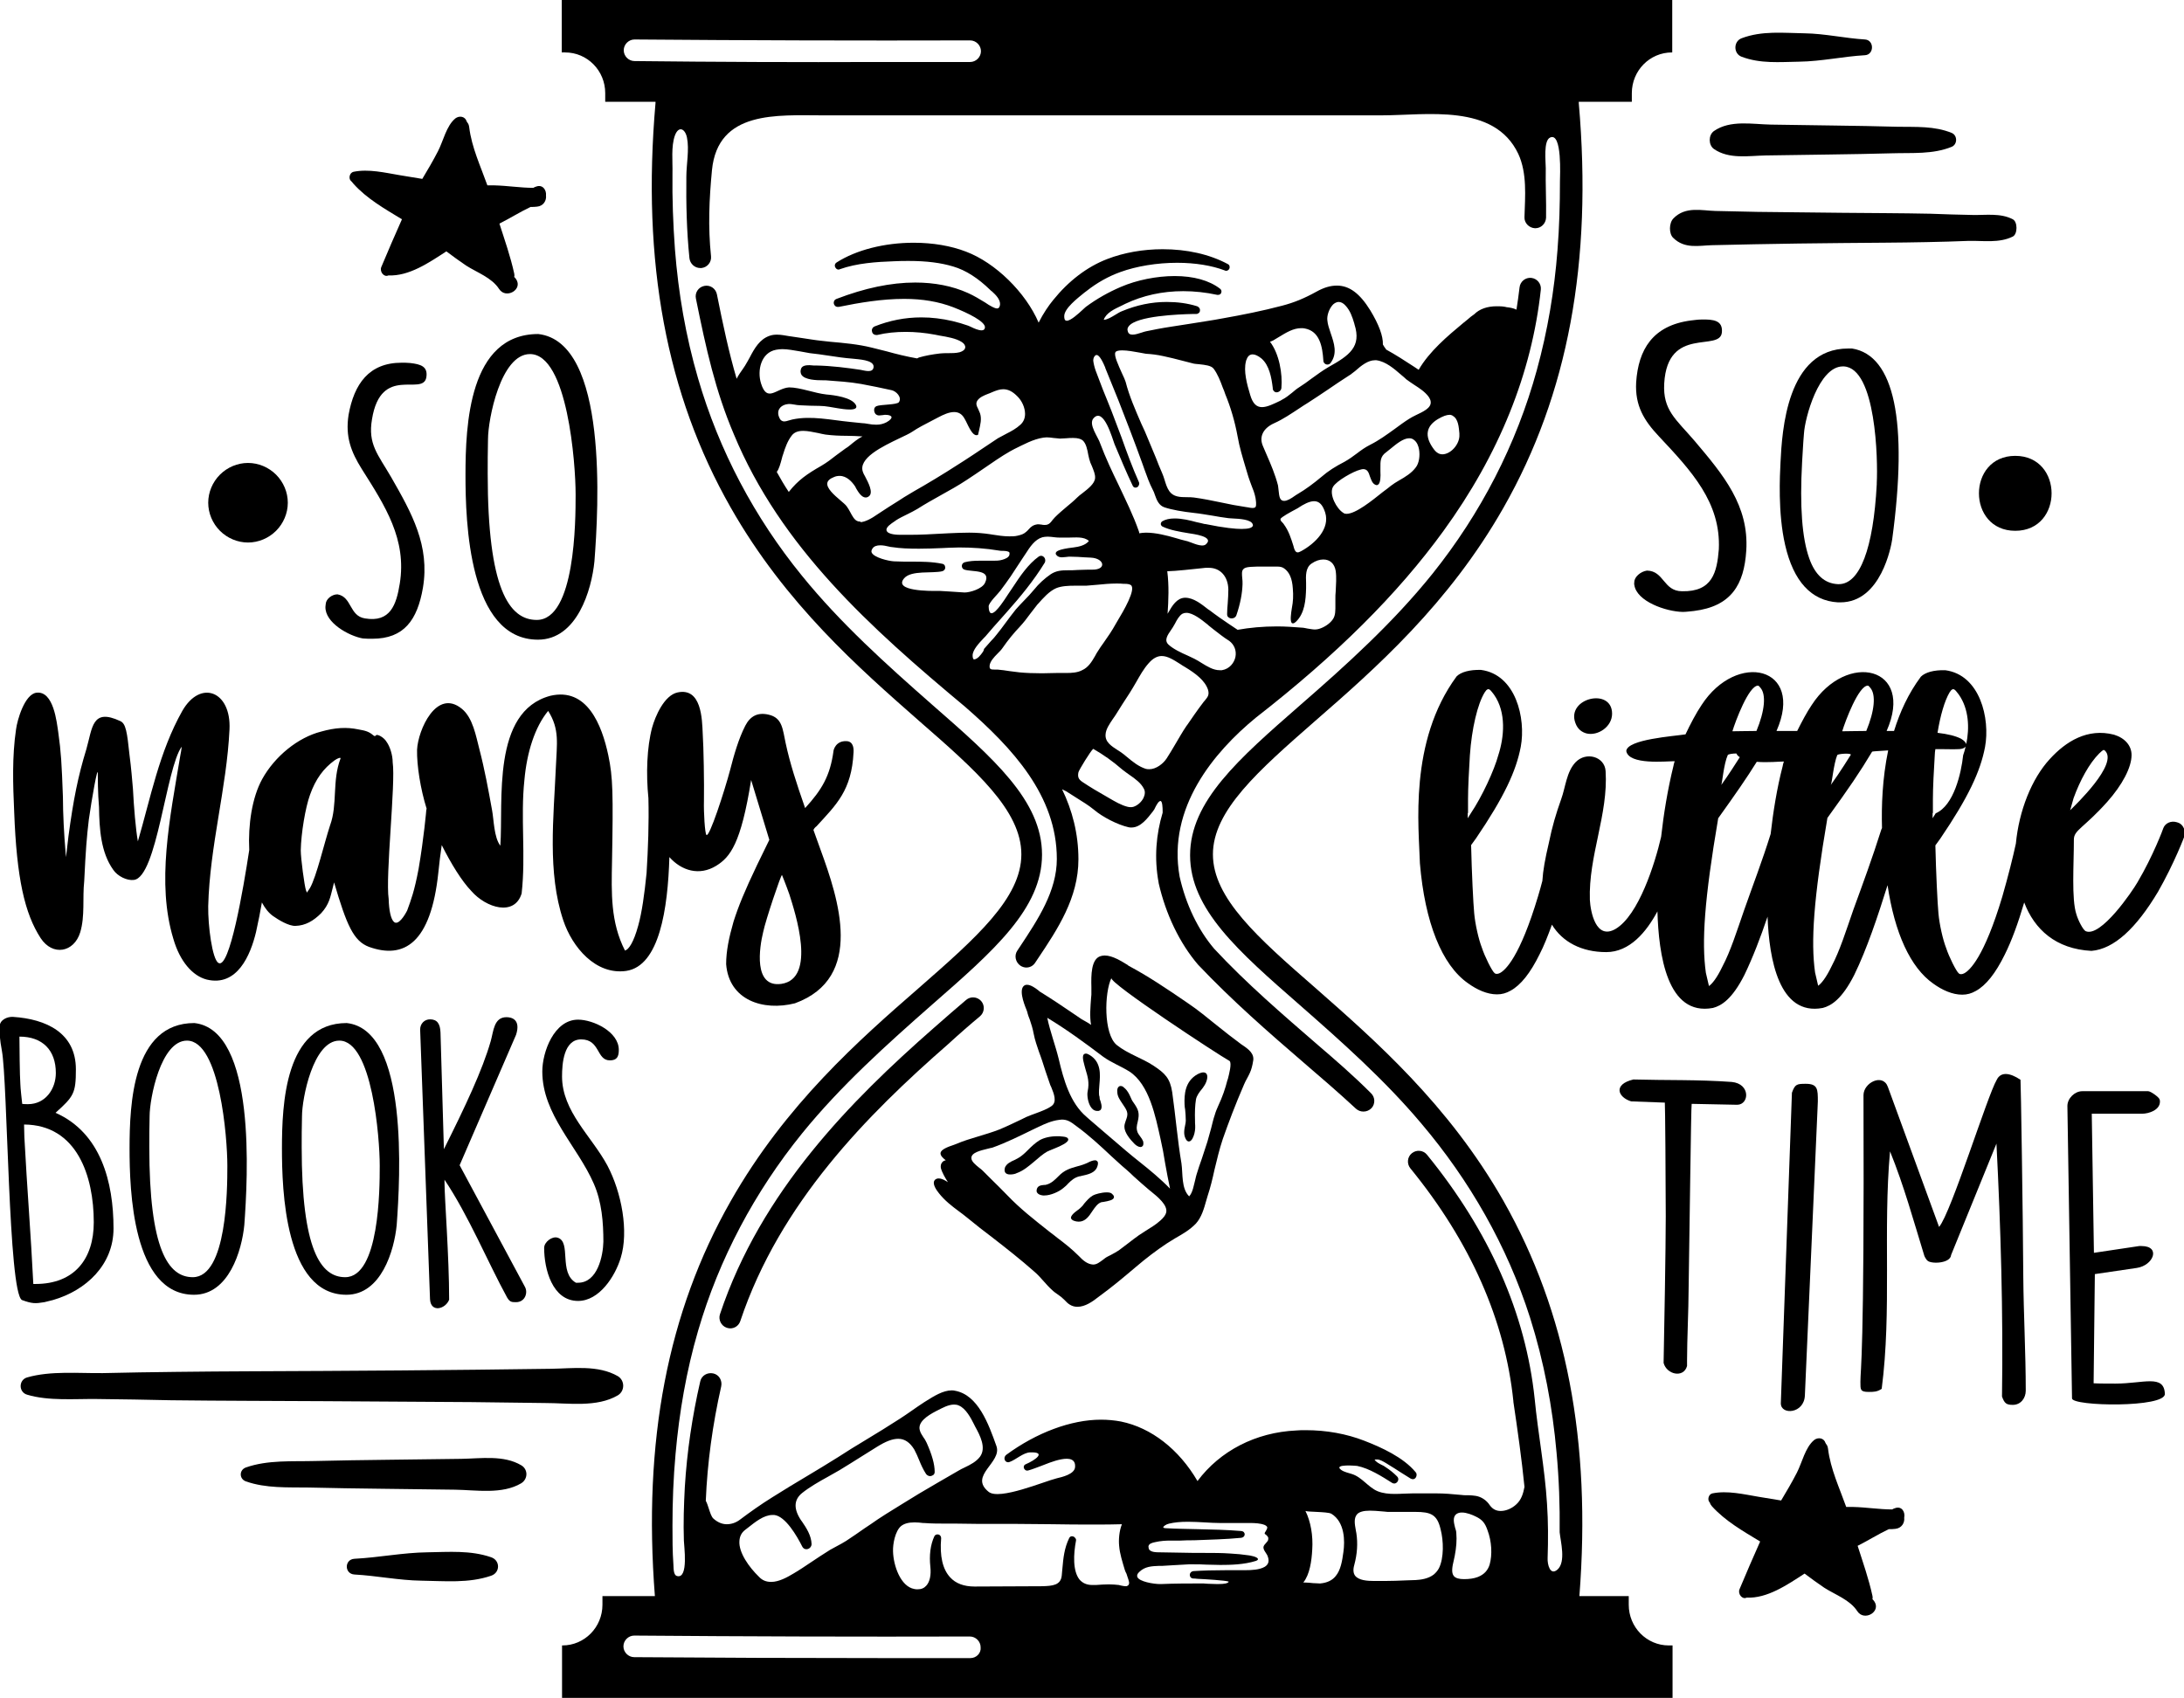 <?xml version="1.0" encoding="utf-8"?>
<!-- Generator: Adobe Illustrator 17.1.0, SVG Export Plug-In . SVG Version: 6.00 Build 0)  -->
<!DOCTYPE svg PUBLIC "-//W3C//DTD SVG 1.1//EN" "http://www.w3.org/Graphics/SVG/1.1/DTD/svg11.dtd">
<svg version="1.1" id="Слой_1" xmlns="http://www.w3.org/2000/svg" xmlns:xlink="http://www.w3.org/1999/xlink" x="0px" y="0px"
	 viewBox="0 0 708 550.5" enable-background="new 0 0 708 550.5" xml:space="preserve">
<g>
	<path d="M528,520.3v-2.8h-16c3.9-50.2-4.2-92.1-24.6-128.1c-17.8-31.3-41.8-52.2-61-69.1c-18.6-16.2-33.2-29.1-33.2-43.3
		s14.7-27.1,33.2-43.3c19.3-16.8,43.2-37.8,61-69.1c20.9-36.7,28.9-79.6,24.4-131.2l0-0.4H529v-2.8c0-7.3,5.8-13.2,13-13.2h0.1V0
		h-360v17h1.1c7.2,0,13,5.9,13,13.2V33h16.3l0,0.4c-4.5,51.6,3.5,94.5,24.4,131.2c17.8,31.3,41.8,52.2,61,69.1
		c18.6,16.2,33.2,29.1,33.2,43.3s-14.7,27.1-33.2,43.3c-19.3,16.8-43.2,37.8-61,69.1c-20.5,36-28.5,77.9-24.6,128.1h-17v2.8
		c0,7.3-5.8,13.2-13,13.2h-0.1v17h360v-17H541C533.8,533.5,528,527.6,528,520.3z M205.7,19.8c-1.9,0-3.5-1.6-3.5-3.5
		c0-1.9,1.6-3.5,3.5-3.5c0,0,0,0,0,0c36.3,0.3,72.9,0.4,108.8,0.3c0,0,0,0,0,0c1.9,0,3.5,1.6,3.5,3.5c0,1.9-1.6,3.5-3.5,3.5
		c-9.8,0-19.6,0-29.5,0C258.8,20.2,232.2,20.1,205.7,19.8z M314.6,537.6c-9.7,0-19.5,0-29.4,0c-26.4,0-53-0.1-79.6-0.3
		c-1.9,0-3.5-1.6-3.5-3.5c0-1.9,1.6-3.5,3.5-3.5c0,0,0,0,0,0c36.4,0.3,73,0.4,108.8,0.3c0,0,0,0,0,0c1.9,0,3.5,1.6,3.5,3.5
		C318.1,536,316.5,537.6,314.6,537.6z M259.9,493.2l-0.1-0.1c-2.6-3.8-2.5-6.8,0.2-9c2.5-2,5.5-3.7,8.4-5.3c1.2-0.7,2.5-1.4,3.7-2.1
		c2.5-1.5,5-3.1,7.4-4.6c1.6-1,3.2-2,4.8-3c2.9-1.8,5-2.6,6.9-2.6c2.1,0,3.8,1.2,5.2,3.5c0.6,1.1,1.1,2.3,1.6,3.5
		c0.6,1.5,1.3,3,2.2,4.4c0.3,0.4,0.8,0.7,1.3,0.7c0.4,0,0.8-0.2,1.1-0.4c0.3-0.3,0.4-0.6,0.4-1c0-2.5-0.9-5.6-2.6-9.4
		c-0.3-0.6-0.6-1.2-1-1.7c-0.5-0.8-1-1.5-1.2-2.3c-0.8-2.6,2.2-4.7,5.3-6.3l0.4-0.2c1.6-0.8,3.5-1.9,5.4-1.9c0.6,0,1.1,0.1,1.5,0.3
		c2.3,0.9,4,4.2,4.9,6l0.4,0.8c1.6,2.9,3.7,6.9,1.6,9.8c-1.2,1.6-3.1,2.6-5,3.5c-0.7,0.3-1.4,0.7-2.1,1.1c-4.7,2.7-8.8,5.1-12.7,7.4
		c-3.8,2.3-7.3,4.5-10.7,6.6c-1.8,1.1-3.5,2.3-4.8,3.2l-2.1,1.4c-2,1.4-4,2.8-6,4.1c-1,0.6-2,1.2-3,1.7c-0.7,0.4-1.5,0.8-2.2,1.2
		c-2.1,1.3-4.2,2.7-6.3,4.1c-1.8,1.2-3.7,2.5-5.6,3.6c-2,1.2-4.7,2.7-7.2,2.7c-1.6,0-2.9-0.5-4-1.7c-3.1-3-6.6-7.8-6.3-11.6
		c0.1-1.5,0.7-2.7,1.9-3.6c0.3-0.2,0.6-0.5,0.9-0.7c2.3-1.8,5.1-4.1,7.9-4.1c0.2,0,0.4,0,0.6,0c3.6,0.4,7.3,6.7,9.1,10.3
		c0.3,0.5,0.7,0.8,1.3,0.8c0.8,0,1.6-0.6,1.7-1.6C263,497.8,261.4,495.4,259.9,493.2z M366,513.5c-0.1,0.4-0.3,0.6-0.6,0.7
		c-0.1,0.1-0.3,0.1-0.5,0.1c-0.4,0-0.9-0.1-1.4-0.2c-0.3-0.1-0.6-0.1-0.8-0.2c-1-0.1-2-0.2-3.2-0.2c-1.4,0-2.8,0.1-4.2,0.2l-0.6,0
		c-0.2,0-0.4,0-0.6,0c-1.8,0-3.1-0.6-4.1-1.7c-2.3-2.8-2-8.4-1.2-12.6c0.1-0.4,0-0.7-0.3-1c-0.2-0.3-0.6-0.5-1-0.5
		c-0.4,0-0.7,0.2-0.9,0.6c-1.6,3.3-1.9,6.5-2.2,9.9c-0.1,0.7-0.1,1.4-0.2,2.2c-0.3,3.2-3,3.4-6.3,3.5l-22,0.1c-3.4,0-6.1-1-7.9-3
		c-2.4-2.6-3.4-6.8-2.9-12.7c0-0.3-0.1-0.6-0.3-0.8c-0.2-0.3-0.6-0.4-0.9-0.4c-0.4,0-0.8,0.2-1,0.6c-1.3,2.8-1.7,6.2-1.3,9.9
		c0.3,2.7-0.2,4.9-1.3,6.1c-0.7,0.8-1.6,1.2-2.8,1.2c-0.4,0-0.7,0-1.1-0.1c-4.5-0.8-6.8-7.7-6.9-12.2c-0.1-2.4,0.7-6.6,2.6-8.2
		c1-0.8,2.4-1.2,4.4-1.2c0.9,0,1.9,0.1,2.7,0.2l0.3,0c2.5,0.2,5.1,0.2,7.6,0.2c1,0,1.9,0,2.9,0c4.5,0.1,9.1,0.1,13.6,0.1
		c2.1,0,4.2,0,6.3,0c3.7,0,7.5,0.1,11.3,0.1c4.4,0.1,8.9,0.1,13.3,0.1c3.4,0,6.4,0,9.2-0.1c-0.9,2.2-1.1,5.1-0.9,7
		c0.2,2.6,1.1,5.3,1.8,7.7c0.1,0.4,0.3,0.8,0.6,1.4C365.5,511.4,366.2,512.9,366,513.5z M410,508c-1.7,1-4.4,1.1-6.3,1.1
		c-0.4,0-0.9,0-1.2,0l-0.6,0c-1.4,0-2.8,0-4.2,0c-4.2,0-7.6,0.1-10.8,0.3c-0.8,0.1-1.2,0.7-1.2,1.2c0,0.6,0.4,1.2,1.2,1.2
		c0.2,0,0.6,0,1.3,0.1c2.3,0.1,9.1,0.5,10.1,0.9c0,0.1,0,0.1-0.1,0.2c-0.2,0.3-1,0.6-3.5,0.6c-1.1,0-2.3-0.1-3.2-0.1
		c-0.6,0-1-0.1-1.4-0.1c0,0,0,0,0,0c-4.5,0-9.2,0-13.8,0.2l-0.2,0c-2.2,0-6.8-0.8-7.4-2.3c-0.2-0.5,0-1.1,0.7-1.7
		c1.8-1.7,3.9-1.8,6.3-1.9c0.4,0,0.8,0,1.1,0c1.1-0.1,2.2-0.1,3.3-0.2c1.8-0.1,3.6-0.2,5.3-0.3c0.5,0,1,0,1.5,0c1.4,0,2.8,0,4.2,0.1
		c1.5,0,3,0.1,4.5,0.1c3.3,0,7.7-0.1,11.5-1.3c0.2-0.1,0.7-0.2,0.7-0.6c-0.1-0.8-2.9-1.2-2.9-1.2c-2.1-0.3-4-0.5-6-0.6
		c-2.8-0.2-5.7-0.2-8.5-0.2c-1,0-2,0-3.1,0c-3.9-0.1-7.8-0.1-11.7-0.2c-0.6,0-2.3,0-3-0.8c-0.2-0.3-0.3-0.7-0.3-1.1
		c0.1-0.9,1.2-1.2,2.2-1.4c1.7-0.4,3.4-0.5,5-0.5l1.7,0c0.5,0,1,0,1.5,0c1.5-0.1,2.9-0.1,4.4-0.1c5-0.2,10.2-0.3,15.3-0.8
		c0.7-0.1,1.1-0.6,1.1-1.1s-0.3-1-1.1-1.1c-4.8-0.4-9.6-0.5-14.3-0.6c-3.2-0.1-6.6-0.1-9.9-0.3c-0.9,0-1.1-0.2-1.1-0.3
		c0-0.3,0.9-1,1.9-1.2c1.7-0.4,3.6-0.6,6.1-0.6c1.8,0,3.6,0.1,5.4,0.2c1.8,0.1,3.4,0.2,5,0.2l4.5,0c0.8,0,2.4,0,2.4,0
		c0.4,0,0.9,0,1.3,0c0.5,0,1,0,1.6,0c1.5,0,3.3,0.1,4.6,0.6c0.5,0.2,0.8,0.5,0.9,0.7c0.1,0.5-0.3,1-0.5,1.4
		c-0.2,0.3-0.5,0.7-0.2,0.9l0.3,0.2c0.6,0.6,0.9,0.8,0.7,1.7c-0.1,0.3-0.4,0.7-0.7,1c-0.4,0.4-0.7,0.8-0.8,1.2
		c-0.1,0.7,0.3,1.3,0.7,1.9c0.2,0.3,0.4,0.6,0.5,0.8C411.6,506,411.3,507.2,410,508z M435.5,503.2c-0.4,3-0.9,5.9-2.5,7.8
		c-1.1,1.4-2.8,2.2-5,2.4c-0.1,0-0.2,0-0.3,0c-0.5,0-1.2-0.1-2-0.1c-0.9-0.1-1.9-0.2-2.7-0.2c-0.2,0-0.4,0-0.5,0
		c2.1-2.6,2.7-7,2.9-10.7c0.3-4.5-0.5-9.1-2.2-12.5c0.7,0.2,1.8,0.2,3.6,0.3c1.9,0.1,4.1,0.2,4.8,0.6
		C436,493.5,436,499.7,435.5,503.2z M466.5,508.4c-0.4,0.8-1,1.5-1.7,2.1c-1.8,1.4-4.2,1.7-5.9,1.8c-1,0-2,0.1-3,0.1
		c-2.3,0.1-4.7,0.2-7.1,0.2c-0.4,0-0.9,0-1.4,0c-0.6,0-1.2,0-1.9,0c-2.3,0-5-0.2-6.2-1.7c-0.6-0.8-0.7-2-0.3-3.4
		c1-3.7,1.2-7.1,0.7-10.4c-0.1-0.3-0.1-0.7-0.2-1.1c-0.3-1.7-0.7-3.7,0.4-5c0.7-0.8,2.1-1.2,4.2-1.2c1.2,0,2.4,0.1,3.5,0.2
		c0.9,0.1,1.6,0.1,2.2,0.2c3,0,6,0,9,0c5.1,0,7.1,0.9,8.2,5.6C468,499.6,468.1,505.1,466.5,508.4z M482.9,507.3
		c-0.6,1.9-1.8,3.2-3.8,4c-1.3,0.5-2.8,0.7-4.5,0.7c-1.6,0-2.7-0.3-3.3-1c-0.9-1.1-0.5-3.1,0-5.2c0.1-0.5,0.2-0.9,0.3-1.4
		c0.5-2.6,0.7-5.1,0.5-7.3c0-0.6-0.2-1.2-0.4-1.8c-0.4-1.6-0.8-3.3,0.3-4.3c0.5-0.4,1.1-0.6,1.9-0.6c1.6,0,3.5,0.8,4.5,1.3
		c2.1,1,3,2.1,3.8,4.4C483.6,499.8,483.8,504.1,482.9,507.3z M504.9,508.9c-2.4,2.1-3.3-1.7-3.2-3.7c0.2-5.9,0.2-11.8-0.2-17.7
		c-0.7-11.4-2.9-22.6-4-34c-2.9-27.5-14.6-54.2-34.9-79.1c-1.2-1.5-3.4-1.7-4.9-0.5c-1.5,1.2-1.7,3.4-0.5,4.9
		c19.5,23.9,30.7,49.3,33.4,75.5l0,0.2c1.4,9.4,2.7,18.6,3.6,27.6c-0.4,2.1-1,4.2-2.7,5.7c-1.4,1.3-3.3,2.1-5,2.1
		c-1.5,0-2.6-0.6-3.5-1.8c-1.1-1.7-2.8-2.8-4.6-3.1c-0.8-0.1-1.6-0.2-2.3-0.2l-0.7,0c-0.5,0-1.1,0-1.7-0.1c-3-0.3-5.6-0.5-7.9-0.5
		c-2.6,0-5.3,0-7.9,0c-3.7,0-7.8,0.7-11.3-0.7c-3.1-1.3-5.1-4.6-8.4-5.6c-1.2-0.4-2.4-0.6-3.4-1.3c-2.9-2.1,5.4-1.3,5.2-1.3
		c3.9,0.8,8,3.4,11.3,5.5c0.2,0.1,0.4,0.2,0.7,0.2c0.5,0,1-0.4,1.2-0.9c0.2-0.5,0.1-1-0.3-1.4c-1.1-1.1-2.3-2.1-3.7-3
		c-0.4-0.3-0.9-0.6-1.4-0.8c-0.8-0.4-1.7-0.9-2.2-1.6c0.2-0.1,0.5-0.1,0.8-0.1c1,0,2.1,0.7,3.1,1.3c0.3,0.2,0.5,0.3,0.8,0.5
		c1.3,0.8,2.6,1.6,3.8,2.4c1.1,0.7,2.1,1.3,3.2,2c0.2,0.1,0.5,0.2,0.7,0.2c0.5,0,0.9-0.3,1.1-0.8c0.2-0.5,0.2-1.1-0.2-1.5
		c-4-4.8-11-8-16.7-10.2c-5.7-2.2-12.1-3.4-19-3.4c-1,0-2,0-3,0.1c-13.1,0.6-24.7,6.6-32,16.4c-6-10.3-15-17.3-24.8-19.3
		c-2.1-0.4-4.3-0.6-6.5-0.6c-9.7,0-20.9,4.2-30.7,11.4c-0.5,0.4-0.7,1-0.5,1.6c0.2,0.5,0.6,0.8,1.1,0.8c0.1,0,0.3,0,0.5-0.1
		c2-0.7,4.4-3,6.6-3.1c5.5-0.2,1.8,2.5-1.5,3.9c-0.4,0.2-0.6,0.6-0.5,1.1c0.1,0.4,0.5,0.9,1,0.9c0.1,0,0.2,0,0.3,0
		c1.5-0.4,2.9-1,4.3-1.5c2.2-0.8,11.6-5.1,11,0.5c-0.3,2.2-4.2,3.1-5.9,3.5c-4.1,1-18.6,7.2-22.1,4.4c-6.6-5.3,4.5-9.5,2.5-14.9
		c-2.5-7-5.9-16.6-13.5-17.9c-0.3-0.1-0.6-0.1-1-0.1c-2.8,0-5.8,1.9-8.2,3.4l-0.8,0.5c-1.4,0.9-2.8,1.9-4.1,2.8
		c-1.2,0.8-2.4,1.7-3.7,2.5c-3.6,2.3-7.4,4.7-11.1,6.9c-3,1.8-6.1,3.7-9,5.6c-3.3,2.1-6.7,4.1-10,6.1c-3.7,2.2-7.5,4.5-11.3,6.9
		c-3.7,2.3-7.2,4.8-10.4,7.2c-1.3,1-2.8,1.5-4.3,1.5c-1.6,0-3.1-0.7-4.4-1.9c-0.6-0.6-1-1.9-1.4-3.1c-0.3-0.9-0.6-1.9-1-2.6
		c0.5-12.3,2.2-24.7,5-37.1c0.4-1.9-0.7-3.8-2.6-4.2c-1.9-0.4-3.8,0.7-4.2,2.6c-2.6,11.3-4.3,22.8-5,34.3
		c-0.3,5.8-0.5,11.5-0.3,17.3c0,1.5,1.6,12.5-2.2,11.5c-1.3-0.3-1.1-2.8-1.2-3.8c-0.3-4.2-0.3-8.4-0.3-12.5c0-7.8,0.3-15.6,1-23.3
		c1.2-13.5,3.5-26.9,7.3-39.9c6.8-23.4,18.4-45.1,33.7-64c12.5-15.4,27.3-28.7,42.2-41.8c19.9-17.4,35.6-31.1,35.6-48.6
		s-15.7-31.2-35.6-48.6c-14.9-13.1-29.7-26.4-42.2-41.8c-15.4-18.9-26.9-40.6-33.7-64c-4-13.7-6.4-27.7-7.5-41.9
		c-0.6-8.2-0.9-16.4-0.8-24.6c0.1-3.8-0.5-8.7,0.8-12.3c1.2-3.2,3.3-2.2,3.9,0.7c0.8,3.9-0.2,8.7-0.2,12.7c-0.1,8.8,0.1,17.6,1,26.4
		c0.2,1.8,1.7,3.2,3.5,3.2c0.1,0,0.2,0,0.4,0c1.9-0.2,3.3-1.9,3.1-3.8c-1-9.6-0.6-18.4,0.3-27.9c1.9-19.5,21.2-17.8,36-17.8
		c18.5,0,37,0,55.4,0c22.4,0,44.8,0,67.2,0c19.5,0,38.9,0,58.4,0c14.6,0,36.6-4,44.4,12.5c2.9,6.3,2.2,13.7,2,20.5
		c-0.1,1.9,1.5,3.5,3.4,3.6c0,0,0.1,0,0.1,0c1.9,0,3.4-1.5,3.5-3.4c0.1-5.4-0.2-10.7-0.1-16.1c0-2.1-0.8-8.9,1.4-9.9
		c4-1.9,3.2,12.8,3.2,14.1c0,7.5-0.2,14.9-0.8,22.4c-1,13.1-3.2,26.2-6.7,38.9c-6.6,24.1-18.2,46.5-33.8,66
		c-12.7,15.8-27.7,29.4-43,42.7c-19.9,17.4-35.6,31.1-35.6,48.6s15.7,31.2,35.6,48.6c13.8,12.1,27.5,24.3,39.3,38.3
		c15.7,18.5,27.9,39.8,35.3,63c4.5,14.2,7.3,29,8.6,43.8c0.8,8.6,1.1,17.2,1,25.8C505.9,499.8,507.7,506.4,504.9,508.9z"/>
	<path d="M427.2,338.8c-11.3-9.8-23.1-19.9-33.6-31.2c-5.2-6.1-9.2-14.4-11.2-23.4c-4-22.4,11.2-40.4,24.7-51.5
		c26.1-20.3,46-40.1,60.8-60.5c18.1-24.9,28.7-51.3,31.6-78.3c0.2-1.9-1.2-3.6-3.1-3.8c-1.9-0.2-3.6,1.2-3.8,3.1
		c-0.3,2.4-0.6,4.8-1,7.2c-1-0.5-2.2-0.7-3.2-0.8l-0.4-0.1c-1-0.2-1.9-0.2-2.8-0.2c-3.1,0-5.6,0.9-7.3,2.6c-0.4,0.3-0.8,0.6-1.1,0.8
		c-0.7,0.6-1.5,1.3-2.3,1.9c-5.3,4.4-11.2,9.4-14.6,15.3l-1.5-1c-2.9-1.9-6-3.9-9.1-5.6l0-0.1c-0.3-0.4-0.7-0.9-1-1.5
		c0.1-2.7-1.3-6.5-4.1-11.1c-3.4-5.5-6.8-8-10.8-8c-2.1,0-4.2,0.6-6.7,2c-4,2.2-7.2,3.5-11,4.5c-6.4,1.7-13,3-19.2,4.1
		c-3.6,0.7-7.4,1.2-10.9,1.8c-1.9,0.3-3.9,0.6-5.8,0.9c-3.3,0.5-5.8,1-8.2,1.5c-0.4,0.1-0.9,0.2-1.4,0.4c-1,0.3-2.1,0.7-3,0.7
		c-0.9,0-1.4-0.3-1.6-1.1c-0.2-0.6-0.1-1.1,0.3-1.6c2.5-3.4,16.3-3.9,20.8-4c0.5,0,0.8,0,1.1,0c0.6,0,1.2-0.5,1.2-1.1
		c0.1-0.5-0.2-1.1-0.9-1.4c-3.2-1-6.5-1.4-9.9-1.4c-4.9,0-9.7,1-14.5,3c-0.8,0.3-1.5,0.8-2.2,1.2c-1.2,0.7-2.4,1.5-3.7,1.6
		c0.8-2.3,3.5-3.5,5.8-4.6c0.4-0.2,0.8-0.4,1.2-0.6c5.7-2.7,12-4.1,18.8-4.1c3.6,0,7.3,0.4,11,1.2c0.1,0,0.2,0,0.3,0
		c0.5,0,0.9-0.3,1-0.7c0.2-0.5,0-1-0.4-1.3c-3.5-2.7-8.6-4.1-14.7-4.1c-5.8,0-12.3,1.3-17.4,3.5c-4,1.7-7.9,3.9-11.4,6.5
		c-0.2,0.2-0.6,0.5-1.1,1c-1.3,1.2-3.8,3.5-5.1,3.5c-0.2,0-0.3-0.1-0.5-0.2c-0.2-0.2-0.3-0.7-0.3-1.3c0-2.5,4.3-5.8,6.5-7.6
		c0.3-0.2,0.5-0.4,0.8-0.6c3.3-2.6,7-4.7,10.9-6.1c5.2-1.9,11.9-3,18.4-3c5.9,0,11.3,0.9,15.5,2.5c0.1,0.1,0.3,0.1,0.4,0.1
		c0.5,0,1-0.4,1.1-0.9c0.1-0.6-0.1-1.1-0.6-1.3c-6-3.2-13.3-4.8-21.1-4.8c-6.3,0-12.6,1.1-18,3.2c-6.5,2.5-12.5,7.1-17.5,13.3
		c-1.4,1.7-3.2,4.3-4.7,7.3c-4.2-9.8-14-19.4-23.5-23c-4.9-1.9-10.8-2.9-17-2.9c-9.4,0-18.6,2.3-25,6.4c-0.5,0.3-0.7,0.9-0.5,1.4
		c0.2,0.5,0.6,0.9,1.1,0.9c0.1,0,0.3,0,0.4-0.1c5.6-2,12-2.4,17.6-2.6c1.8-0.1,3.3-0.1,4.8-0.1c5.8,0,10.4,0.6,14.4,1.8
		c4.1,1.2,8.1,3.8,12,7.6c0.2,0.2,0.4,0.4,0.6,0.5c1.2,1.1,2.6,2.5,2.6,4.1c-0.1,1.4-0.8,1.4-1,1.4c-0.4,0-0.9-0.2-1.5-0.5
		c-0.8-0.4-1.6-0.9-2.3-1.4c-1.8-1.1-3.6-2.2-5.6-3.1c-5.1-2.3-10.9-3.4-17.1-3.4c-7.9,0-16.4,1.8-25.5,5.3c-0.8,0.3-1,1-0.9,1.5
		c0.1,0.5,0.5,1.1,1.3,1.1c0.1,0,0.2,0,0.3,0c6.8-1.4,14.1-2.6,21.2-2.6c6,0,11.2,0.9,15.9,2.7c4.9,1.9,10.5,4.7,10.3,6.6
		c-0.1,0.6-0.4,0.9-1.1,0.9c-1,0-2.4-0.6-3.4-1.1c-0.4-0.2-0.7-0.3-0.9-0.4c-3.4-1.2-6.8-2-10.2-2.4c-1.6-0.2-3.3-0.3-5-0.3
		c-5.3,0-10.3,1-15.1,2.9c-0.8,0.3-1.1,1.1-0.9,1.7c0.1,0.7,0.7,1.1,1.3,1.1c0.1,0,0.3,0,0.4,0c2.9-0.7,6-1,9.2-1
		c3.1,0,6.3,0.3,9.5,0.9c0.5,0.1,1,0.2,1.5,0.3c2.4,0.4,5.4,0.9,7.2,2.1c0.8,0.5,1.2,1.2,1.1,1.8c-0.1,0.7-0.8,1.2-1.8,1.5
		c-1.2,0.3-2.5,0.3-3.8,0.3c-0.9,0-1.8,0-2.6,0.1c-2.5,0.3-4.7,0.7-6.8,1.3c-0.2,0.1-0.4,0.2-0.6,0.3c-3.4-0.6-6.7-1.4-9.9-2.3
		c-1.6-0.4-3.2-0.8-4.8-1.2c-4.4-1.1-9-1.5-13.5-1.9c-0.9-0.1-1.8-0.2-2.7-0.3c-2.1-0.2-4.3-0.6-6.4-0.9c-0.9-0.1-1.8-0.3-2.7-0.4
		c-0.4-0.1-0.9-0.1-1.4-0.2c-1.3-0.2-2.6-0.5-4-0.5c-0.9,0-1.7,0.1-2.5,0.4c-3.1,1.1-4.8,4-6.3,6.9c-0.5,1-1.1,1.9-1.6,2.8l-0.6,0.9
		c-0.7,1-1.5,2.1-2.1,3.3c-2.5-8.5-4.4-17.4-6.4-27.4c-0.4-1.9-2.2-3.1-4.1-2.7s-3.1,2.2-2.7,4.1c3.3,16.3,6.3,29.9,12.3,44
		c15.2,36.6,44.2,62.7,74.9,88.3c15.5,13.5,29.8,28.9,29.8,49.4c0,10.4-6.1,19.6-12,28.5l-0.8,1.2c-1.1,1.6-0.6,3.8,1,4.9
		c0.6,0.4,1.3,0.6,1.9,0.6c1.1,0,2.2-0.5,2.9-1.6l0.8-1.2c6.5-9.7,13.2-19.8,13.2-32.3c0-8.3-2-15.9-5.3-22.7c0.1,0,0.1,0.1,0.2,0.1
		c0.4,0.2,0.8,0.4,1.2,0.6c1.1,0.7,2.2,1.4,3.3,2.1c1.9,1.2,3.9,2.4,5.6,3.8c2.8,2.4,7.7,4.9,11.2,5.7c0.3,0.1,0.7,0.1,1,0.1
		c3,0,5.2-3,7-5.3l0.2-0.3c0.2-0.2,0.3-0.5,0.5-0.9c0.4-0.8,1.1-2.1,1.7-2.1c0.6,0,0.7,2.1,0.7,3.3c0,0.2,0,0.3,0,0.5
		c-2.1,7-2.8,14.6-1.3,22.7l0,0.1c2.3,10.1,6.8,19.5,12.8,26.5l0.1,0.1c10.9,11.5,22.7,21.8,34.2,31.7c5.6,4.8,11.4,9.8,16.9,14.9
		c0.7,0.6,1.5,0.9,2.4,0.9c1,0,1.9-0.4,2.6-1.1c1.3-1.4,1.2-3.6-0.2-4.9C438.6,348.6,432.8,343.6,427.2,338.8z M400.5,213
		c-0.4,1.9-1.9,3.9-4.4,4.3c-0.1,0-0.2,0-0.3,0c-0.1,0-0.3,0-0.4,0c-2.1,0-4-1.2-5.8-2.3c-0.8-0.5-1.6-1-2.4-1.4
		c-0.6-0.3-1.3-0.6-2.1-1c-2.3-1-4.8-2.2-6.3-3.6c-1.5-1.4-0.3-3.1,0.8-4.7c0.2-0.3,0.4-0.6,0.6-0.9c0.2-0.3,0.4-0.7,0.7-1.2
		c0.6-1.2,1.4-2.6,2.4-3.2c0.4-0.2,0.8-0.3,1.3-0.3c2.1,0,4.9,2.2,6.5,3.5c0.3,0.2,0.5,0.4,0.7,0.6c0.5,0.4,1,0.8,1.5,1.2
		c1.7,1.3,3.4,2.7,5.2,3.8C400.1,209,400.9,210.9,400.5,213z M433,191.8c-0.1,0.8-0.1,1.5-0.1,2.3c0,0.5,0,1,0,1.5l0,0.4
		c0,1.8,0.1,3.6-0.9,4.9c-0.9,1.3-2.7,2.5-4.4,3c-0.4,0.1-0.8,0.2-1.3,0.2c-0.8,0-1.6-0.2-2.4-0.3c-0.6-0.1-1.3-0.3-1.9-0.3
		c-2.6-0.2-5.3-0.4-8-0.4c-4.6,0-8.9,0.4-12.8,1.1c-2-1.3-4-2.7-5.9-4c-0.6-0.4-1.2-0.9-1.8-1.3c-0.6-0.4-1.1-0.9-1.8-1.3
		c-2.3-1.8-4.8-3.8-7.5-3.8l-0.1,0c-2.6,0.1-4.1,2.6-5.3,4.7c-0.1,0.2-0.2,0.3-0.3,0.5c0.3-4.3,0.5-9.1-0.1-13.8c0.1,0,0.2,0,0.3,0
		c2,0,8.4-0.7,11.2-1c0.6-0.1,1-0.1,1.2-0.1c0.3,0,0.5,0,0.8,0c3.7,0,6.2,2.8,6.3,7c0,1.5-0.1,3-0.2,4.5c-0.1,1.2-0.2,2.3-0.2,3.5
		c0,0.4,0.1,0.8,0.4,1c0.3,0.3,0.7,0.4,1.1,0.4c0.7,0,1.3-0.4,1.5-1c1.3-3.8,1.9-7.1,2-10.1c0-0.7,0-1.4-0.1-2
		c-0.1-1.2-0.2-2.2,0.3-2.8c0.4-0.5,1.1-0.7,2.3-0.8c0.7,0,1.5-0.1,2.3-0.1c0.9,0,1.8,0,2.7,0c0.7,0,1.5,0,2.2,0l0.1,0
		c0.3,0,0.5,0,0.7,0c0.2,0,0.4,0,0.7,0c0.9,0,1.6,0.1,2.3,0.6c1.7,1.2,2.6,3.3,2.8,6.5c0.2,2.3,0.1,4.3-0.3,6.3
		c-0.3,1.8-0.6,4.1-0.1,4.8c0.1,0.2,0.3,0.2,0.5,0.2c0.3,0,0.5-0.2,0.9-0.5c2.9-2.8,3.2-7.1,3.3-10.9c0-0.5,0-1.1,0-1.7
		c-0.1-2.3-0.2-5,1.8-6.3c1.3-0.9,2.6-1.3,3.8-1.3c2.1,0,3.6,1.3,4,3.7C433.3,187.2,433.1,189.5,433,191.8z M415.1,168.4
		c0,0,0-0.1,0-0.1c0.1-0.6,3.5-2.4,4.8-3.1c0.5-0.3,1-0.5,1.2-0.7c1.4-0.9,3.3-2,4.9-2c1.7,0,2.8,1.2,3.6,3.7
		c1.6,5.2-3.2,10-7.8,12.5c-0.4,0.2-0.8,0.4-1.1,0.4c-0.4,0-0.9-0.2-1.3-1.7l-0.1-0.4c-0.8-2.5-1.5-4.8-3.1-7
		c-0.1-0.2-0.3-0.4-0.4-0.5C415.4,169.1,415.1,168.8,415.1,168.4z M459,151.5c-1.4,1.9-3.4,3.1-5.5,4.3c-0.9,0.5-1.8,1.1-2.6,1.7
		c-0.6,0.5-1.5,1.2-2.6,2c-3.5,2.8-8.8,7.1-11.8,7.1c-0.4,0-0.8-0.1-1-0.3c-2.2-1.3-4.7-6-3.4-8.4c1.1-2,6.7-5.1,8.8-5.6
		c0.4-0.1,0.7-0.2,1-0.2c1.4,0,1.8,1.1,2.2,2.4c0.4,1,0.7,2.1,1.6,2.6c0.2,0.1,0.4,0.2,0.6,0.2c0.2,0,0.4-0.1,0.6-0.3
		c0.6-0.6,0.7-2.5,0.6-4.1l0-0.3c0-0.3,0-0.6,0-0.9c0-2.1-0.1-3.7,1.9-5.1c0.4-0.3,0.9-0.7,1.5-1.2c1.7-1.4,4-3.3,5.9-3.3
		c0.5,0,1,0.1,1.4,0.4c1.2,0.8,1.6,2.1,1.8,3.1C460.4,147.8,460,150.2,459,151.5z M466.1,135.9c1.7-1,2.9-1.4,3.8-1.4
		c0.2,0,0.4,0,0.6,0.1c0.2,0,0.3,0.1,0.4,0.2c1.9,1,2,3.8,2.2,5.7l0,0.4c0.1,1.5-0.6,3.2-1.8,4.5c-1.1,1.2-2.5,1.9-3.7,1.9
		c-1,0-1.9-0.5-2.6-1.4c-1.7-2.2-2.5-4.3-2.1-6.1C463.2,138.3,464.3,137,466.1,135.9z M445.7,116.8c0.2,0,0.4,0,0.5,0
		c3,0.4,5.7,2.7,8.1,4.8c0.6,0.5,1.1,0.9,1.6,1.4c0.8,0.6,1.7,1.2,2.6,1.8c1.7,1.1,3.4,2.2,4.6,3.8c0.4,0.6,0.7,1.2,0.7,1.7
		c0.2,2-2.5,3.2-4.8,4.3c-0.8,0.4-1.6,0.8-2.2,1.2c-1.6,1-3.2,2.2-4.7,3.3c-2.5,1.8-5.1,3.7-7.9,5.1c-1.6,0.8-3,1.8-4.3,2.8
		c-1.3,1-2.6,1.9-4,2.7c-3.1,1.6-5.3,3-7.5,4.9c-2.5,2.1-5.2,4.1-7.6,5.5c-0.3,0.2-0.7,0.4-1.1,0.7c-1.1,0.8-2.4,1.6-3.4,1.6
		c-1.4,0-1.6-1.3-1.8-3.3c-0.1-0.6-0.1-1.2-0.2-1.7c-0.9-3.5-2.3-6.8-3.7-10c-0.4-0.9-0.8-1.8-1.2-2.8c-1.3-3,0.1-5.8,3.7-7.4
		c2.9-1.3,5.5-3.1,8.1-4.8c0.9-0.6,1.8-1.2,2.8-1.8c2.2-1.4,4.4-2.9,6.5-4.3c2.2-1.5,4.4-3,6.6-4.4c0.7-0.4,1.4-1,2.2-1.6
		C441.3,118.5,443.5,116.8,445.7,116.8z M403.9,117.2c0-0.2,0.1-0.4,0.2-0.6c0.4-1.2,1.1-1.7,2-1.7c0.8,0,1.8,0.5,2.8,1.3
		c2.6,2.2,3.3,6.3,3.7,9.6l0,0.3c0.1,0.6,0.6,1.1,1.2,1.1c0.7,0,1.5-0.5,1.6-1.4c0.4-4.6-0.7-11.1-3.7-15l0.3-0.1
		c0.2-0.1,0.4-0.2,0.7-0.3c0.7-0.4,1.3-0.8,2-1.2c2.3-1.4,4.6-2.8,7.1-2.8c0.4,0,0.8,0,1.2,0.1c4.8,0.9,5.7,5.8,6,10.4
		c0,0.8,0.7,1.3,1.3,1.3c0.4,0,0.9-0.2,1.1-0.6c2.2-3,1.1-6.3,0-9.5c-0.5-1.5-1-2.9-1.1-4.2c-0.2-1.5,0.5-3.6,1.6-4.9
		c0.4-0.5,1.2-1.1,2.1-1.1c0.7,0,1.5,0.4,2.2,1.2c1.5,1.6,2.2,3.7,2.8,5.7l0.1,0.4c2.3,7.2-1.6,10-8.4,13.8
		c-1.9,1.1-3.8,2.5-5.6,3.8c-1.3,1-2.6,1.9-4,2.8c-0.8,0.5-1.5,1.1-2.2,1.7c-1,0.8-2.1,1.7-3.3,2.3l-0.5,0.3c-2.3,1.1-4.3,2.1-6,2.1
		c-1.8,0-3-1.2-3.8-3.9C404.2,124.5,403.1,120.3,403.9,117.2z M361.6,114.2c0.2-0.4,1-0.6,2.2-0.6c1.7,0,3.8,0.4,5.5,0.7
		c1,0.2,1.8,0.3,2.2,0.4c1.7,0.1,3.6,0.3,5.8,0.8c1.9,0.4,3.9,0.9,5.8,1.4c1.2,0.3,2.4,0.6,3.5,0.9c0.6,0.2,1.4,0.2,2.2,0.3
		c1.8,0.2,3.8,0.4,4.6,1.4c1.3,1.7,2.2,4,3,6.2c0.3,0.7,0.6,1.4,0.8,2.1c1.7,4.1,3.1,8.8,4,13.7c0.6,3.5,1.6,6.7,2.6,10.1
		c0.3,1,0.6,2,0.9,3c0.3,1,0.7,1.9,1,2.8c0.5,1.2,1,2.5,1.3,4c0.1,0.7,0.4,2.4,0,3c-0.2,0.2-0.5,0.3-1,0.3c-0.4,0-1-0.1-1.4-0.2
		c-0.3,0-0.5-0.1-0.7-0.1c-2.7-0.4-5.4-0.9-8.1-1.5c-2.9-0.6-5.8-1.2-8.8-1.6c-0.7-0.1-1.5-0.1-2.2-0.1c-2.3,0-4.4-0.1-5.7-1.9
		c-0.8-1.1-1.2-2.5-1.6-3.8c-0.2-0.7-0.5-1.5-0.8-2.2c-0.7-1.6-1.4-3.3-2-4.9c-0.8-2-1.7-4-2.5-6c-0.7-1.7-1.4-3.4-2.2-5
		c-1.9-4.4-3.9-8.9-5.1-13.6c-0.2-0.6-0.6-1.6-1.2-2.8C362.6,118.5,361,115.2,361.6,114.2z M354.5,135.6c3.3-3.7,6.1,6.6,6.8,8.4
		c1.9,4.5,3.8,9.1,5.9,13.5c0.2,0.4,0.5,0.6,0.9,0.6c0.4,0,0.8-0.2,1-0.6c0.2-0.4,0.3-0.8,0.1-1.2c-2.1-4.7-3.9-9.6-5.6-14.4
		c-1.1-2.9-2.2-5.8-3.3-8.7c-0.5-1.2-0.9-2.3-1.4-3.5c-0.9-2.2-1.8-4.4-2.6-6.6c-0.1-0.2-0.2-0.5-0.3-0.8c-0.2-0.6-0.5-1.3-0.8-2.1
		c-0.4-1.1-0.7-2.4-0.8-3.3c0-0.4,0.1-0.8,0.2-1c0.3-0.6,0.6-0.8,0.9-0.8c0.5,0,1.4,0.7,2.8,4.1l0,0.1c1.4,3.4,2.8,6.9,4.3,10.6
		c2.5,6.4,5.1,13.1,7.8,20.6c0.2,0.6,0.4,1.1,0.6,1.7c0.8,2.2,1.6,4.5,2.7,6.6c0.3,0.5,0.5,1.1,0.7,1.7c0.6,1.7,1.3,3.4,3.1,4
		c2.4,0.8,5.9,1.4,9.5,1.8c2,0.2,4.1,0.6,6.1,0.9c1.7,0.3,3.4,0.6,5.1,0.8c0.3,0,0.8,0.1,1.4,0.1c2.1,0.1,6,0.3,6.5,1.9
		c0.1,0.3,0.1,0.5-0.1,0.7c-0.3,0.4-1.1,0.8-3.5,0.8c-1.9,0-5.5-0.3-11.8-1.6l-0.2,0c-0.8-0.2-1.6-0.4-2.6-0.6
		c-2.2-0.6-4.7-1.2-7.1-1.2c-1.6,0-3,0.3-4,0.9c-0.3,0.2-0.5,0.5-0.5,0.9c0,0.3,0.2,0.6,0.5,0.8c2.5,1.2,5.6,1.7,8.6,2.2
		c1.1,0.2,8.5,1,5.5,3.6c-1.3,1.1-4.5-0.6-5.9-1c0,0-0.8-0.2-0.8-0.2c-0.9-0.2-1.9-0.5-2.9-0.8c-3.1-0.9-6.6-1.8-9.8-1.8
		c-0.8,0-1.5,0.1-2.2,0.2c0-0.2,0-0.4-0.1-0.6c-1.8-5.2-4.3-10.2-6.6-15.1c-2.1-4.3-4.2-8.8-5.9-13.3
		C356.1,141.8,352.7,137.6,354.5,135.6z M338.2,141.9c0.3,0,0.7-0.1,1.1-0.1c0.7,0,1.5,0.1,2.2,0.2c0.7,0.1,1.4,0.1,2.1,0.2l0.1,0
		c0.6,0,1.2-0.1,1.9-0.1c0.8-0.1,1.6-0.1,2.3-0.1c1.5,0,2.5,0.3,3.1,0.8c1.1,1,1.5,3,1.8,4.7c0.1,0.5,0.2,0.9,0.3,1.3
		c0.2,0.8,0.5,1.6,0.9,2.4c0.5,1.3,1.1,2.6,1,3.8c-0.1,1.8-2.3,3.5-4.1,4.9c-0.7,0.5-1.3,1-1.8,1.5c-1,1-2.2,2-3.3,2.9
		c-1.3,1.1-2.6,2.2-3.8,3.4c-0.3,0.3-0.5,0.6-0.8,0.9c-0.5,0.7-1,1.3-1.7,1.5c-0.3,0.1-0.6,0.1-0.9,0.1c-0.3,0-0.6,0-0.9-0.1
		c-0.3,0-0.6-0.1-0.9-0.1c-0.2,0-0.3,0-0.5,0c-1.4,0.2-2.1,0.8-2.8,1.6c-0.2,0.3-0.5,0.5-0.8,0.8c-0.9,0.8-1.6,1-2.9,1.3
		c-0.8,0.2-1.7,0.2-2.6,0.2c-1.9,0-3.8-0.3-5.7-0.6l-0.6-0.1c-2-0.3-4.2-0.5-6.7-0.5c-2.2,0-4.4,0.1-6.7,0.2l-1.9,0.1
		c-3.5,0.2-7.2,0.4-10.8,0.4c-0.4,0-0.9,0-1.3,0l-1.3,0c-1.1,0-4.4,0-4.8-1.4c-0.3-1.1,1.5-2.2,2.5-2.9c0.2-0.1,0.3-0.2,0.4-0.3
		c1.2-0.8,2.5-1.4,3.7-2l0.2-0.1c1.2-0.6,2.2-1.1,3.2-1.7c2.5-1.6,5.2-3.1,7.7-4.5c2.7-1.5,5.6-3.1,8.3-4.9c1.9-1.2,3.7-2.5,5.5-3.7
		c2.8-1.9,5.6-3.9,8.6-5.6c0.4-0.2,0.9-0.5,1.3-0.7C331.9,144.1,334.9,142.4,338.2,141.9z M246.7,124.3c-1.3-4.2,0-10,4.9-10.9
		c0.6-0.1,1.3-0.2,2-0.2c1.8,0,3.7,0.4,5.6,0.7c1.1,0.2,2.3,0.4,3.3,0.6c2,0.2,4,0.5,6,0.8c2.6,0.4,5.3,0.8,8,1
		c1.4,0.2,6.9,0.3,6.7,2.7c-0.2,2.1-3,1.1-4.3,0.9c-4-0.6-9.2-1.3-14.5-1.4c-0.2,0-0.4,0-0.7,0c-0.4,0-0.8-0.1-1.3-0.1
		c-1,0-2.3,0.1-2.7,1.1c-0.3,0.8-0.2,1.4,0.1,2c1.1,1.7,4.9,1.8,7,1.8c0.3,0,0.6,0,0.8,0c3.8,0.3,7.7,0.5,11.6,1.2
		c3.3,0.6,6.6,1.3,9.8,2c1.5,0.3,3.5,2.3,2.4,3.9c-0.7,0.9-6,0.7-7.3,1.3c-0.4,0.2-0.7,0.6-0.7,1c-0.1,0.5,0.1,1.1,0.4,1.5
		c0.3,0.3,0.7,0.5,1.2,0.5c0.4,0,0.7-0.1,1.1-0.1c0.2,0,0.5-0.1,0.7-0.1c0.1,0,0.2,0,0.3,0c1.1,0,1.8,0.3,1.9,0.7
		c0.1,0.3-0.3,1-1.6,1.7c-1,0.5-2,0.8-3.3,0.8c-0.9,0-1.9-0.1-2.9-0.3c-0.6-0.1-1.1-0.2-1.7-0.2l-3.9-0.4
		c-6.2-0.6-12.6-2.1-18.7-0.8c-1.4,0.3-2.6,1-3.5,0.4c-0.4-0.2-0.7-0.7-1-1.6c-0.6-2.2,1-3.6,3.1-3.8c1.3-0.1,2.6,0.4,3.9,0.4
		c2.1,0.1,4.2,0.2,6.3,0.2c2,0,4.1,0.5,6.1,0.8c1.3,0.2,7,1.2,5.6-1.2c-1.4-2.4-7.1-3.1-9.5-3.3c-3.8-0.4-8.5-2.3-12.1-2.3
		C251.6,125.9,248.7,130.7,246.7,124.3z M255.7,159.5c-1.4-2.1-2.7-4.3-3.9-6.5c0.7-0.8,1.2-2.6,1.7-4.5c0.1-0.4,0.2-0.8,0.3-1
		c0.7-2.3,1.5-4.5,2.8-6.2c0.8-1.1,2-1.6,3.8-1.6c1.5,0,3.2,0.4,4.8,0.7c0.9,0.2,1.7,0.4,2.4,0.5c2.3,0.3,4.7,0.4,6.9,0.4
		c1.7,0,3.4,0.1,5.1,0.2c-1.3,0.6-2.9,1.9-4.1,2.9c-0.5,0.4-1,0.8-1.4,1c-1,0.7-2,1.5-3,2.2c-1.5,1.2-3.1,2.4-4.8,3.4
		C261.6,153.7,258.8,155.6,255.7,159.5z M278.8,169.1c-0.3,0-0.5,0-0.7-0.1c-1.1-0.3-1.8-1.7-2.5-3c-0.4-0.7-0.7-1.3-1.1-1.8
		c-0.4-0.6-1.2-1.2-2.1-2c-2-1.7-4.5-3.9-4.2-5.6c0.1-0.7,0.8-1.4,2.1-1.9c0.6-0.3,1.3-0.4,1.9-0.4c2.3,0,4,1.9,5,3.4
		c0.1,0.2,0.2,0.3,0.3,0.6c0.7,1.2,1.8,3,3.1,3c0.4,0,0.7-0.1,1.1-0.4c1.5-1.2-0.2-4.4-1.3-6.5c-0.3-0.5-0.5-0.9-0.6-1.2
		c-1.9-4.6,6.4-8.5,11.8-11.1c1.7-0.8,3.2-1.5,4.1-2.1c1.9-1.3,4.1-2.4,6.2-3.5c0.8-0.4,1.5-0.8,2.3-1.2c1.7-0.9,3.5-1.7,5.1-1.7
		c1.4,0,2.5,0.6,3.3,2c0.1,0.2,0.3,0.5,0.5,0.9c1.1,2.3,2.2,4.6,3.4,4.6c0.2,0,0.3,0,0.5-0.1l0.1-0.1l0-0.1c0.1-0.4,0.2-0.9,0.3-1.3
		c0.4-1.8,0.9-3.7,0.3-5.5c-0.2-0.5-0.4-1-0.6-1.4c-0.5-1-0.9-1.8-0.2-2.8c0.7-1,2.1-1.6,3.4-2.1c0.4-0.1,0.7-0.3,1-0.4
		c1.6-0.7,2.8-1.1,3.9-1.1c1.6,0,3,0.7,4.5,2.2c1.6,1.5,2.6,3.8,2.6,5.8c0,1.4-0.5,2.6-1.5,3.5c-1.3,1.2-2.9,2.1-4.5,2.9
		c-0.9,0.5-1.9,1-2.8,1.5c-1.7,1.1-3.4,2.3-5.1,3.4c-1.9,1.3-3.9,2.6-5.9,3.9c-1.6,1-3.3,2.1-5.5,3.5c-2.5,1.6-5.1,3.1-7.6,4.6
		c-2.1,1.2-4.2,2.4-6.3,3.7l-1.7,1.1c-2.2,1.4-4.5,2.8-6.7,4.3c-2.4,1.7-4.3,2.6-5.7,2.7C278.9,169.1,278.9,169.1,278.8,169.1z
		 M308.1,191.8c-1.1-0.1-2.2-0.1-3.3-0.2l-1.3,0c-1.3,0-14.1,0.2-10.4-4.1c2.3-2.7,9.2-1.5,12.4-2.3c0.6-0.2,1-0.7,0.9-1.3
		c0-0.6-0.4-1-0.9-1.1c-3.4-0.7-6.8-0.7-10.1-0.7c-1.8,0-3.7,0-5.6-0.1c-1.8-0.1-6.4-1.2-7.2-2.8c-0.2-0.4-0.1-0.8,0.2-1.3
		c0.5-0.8,1.4-1.1,2.6-1.1c0.9,0,1.9,0.2,2.7,0.4c0.4,0.1,0.9,0.2,1.2,0.2c2.6,0.4,5.3,0.5,8.6,0.5c2.5,0,5.1-0.1,7.5-0.2l2.1-0.1
		c1.2,0,2.3-0.1,3.4-0.1c4.4,0,8.7,0.3,12.9,1c0.4,0.1,0.8,0.1,1.2,0.1c0.9,0,1.9,0.1,2.2,0.5c0.1,0.2,0.1,0.5,0,0.9
		c-0.3,0.8-1.3,1.2-2.3,1.5c-1,0.3-2.1,0.3-2.9,0.3c-0.4,0-0.9,0-1.3,0c-0.4,0-0.9,0-1.3,0c-0.3,0-0.6,0-0.9,0c-0.4,0-0.8,0-1.2,0
		c-1.5,0-3.1,0.1-4.6,0.5c-0.6,0.2-0.9,0.7-0.9,1.2c0,0.6,0.4,1.1,0.9,1.2c2.5,0.8,8.8-0.2,6.6,4.3c-0.9,1.9-4.8,3.1-6.6,3.1
		C311.2,192,309.6,191.9,308.1,191.8z M318.6,211.4c-0.7,1-1.7,2.3-2.8,2.4c-0.4,0-0.5-0.7-0.5-1.3c0-1.8,2.1-4,3.6-5.6
		c0.4-0.4,0.8-0.8,1.1-1.2c1.4-1.6,2.8-3.3,4.3-4.9c0.8-0.9,1.5-1.7,2.3-2.6c4-4.5,8.5-9.9,12.1-15.8c0.2-0.4,0.2-0.9,0-1.4
		c-0.3-0.5-0.7-0.8-1.2-0.8c-0.3,0-0.5,0.1-0.7,0.2c-3.5,2.5-6.1,6.4-8.6,10.2c-0.9,1.4-1.8,2.6-2.6,3.9c-0.8,1.1-5,7.7-5.1,2.1
		c0-1.2,3.1-4.1,3.8-5.1l1.7-2.3c1.1-1.5,2.2-3.1,3.2-4.7c0.8-1.2,1.5-2.3,2.3-3.5c0.3-0.5,0.6-0.9,1-1.5c1.4-2.2,3-4.6,5.4-5.3
		c0.5-0.1,1-0.2,1.7-0.2c0.7,0,1.5,0.1,2.3,0.2c0.6,0.1,1.3,0.1,1.9,0.1c0.9,0,1.8,0,2.7,0c2.1,0,4.9-0.4,6.5,1.1
		c-1.1,1.4-3.3,1.9-5,2.1c-5.2,0.6-5.6,1.4-5.7,1.7c-0.1,0.2-0.1,0.5,0.2,0.8c0.4,0.5,1,0.7,1.8,0.7c0.4,0,0.8-0.1,1.2-0.1
		c0.3,0,0.6-0.1,0.9-0.1c0.3,0,0.6,0,0.9,0c1.4,0,2.9,0.1,4.3,0.2c0.7,0,1.4,0.1,2,0.1c4.5,0.2,5.3,4.1,0.2,3.9c-0.3,0-0.7,0-1,0
		c-1.2,0-2.3,0.1-3.4,0.1c-0.6,0-1.2,0.1-1.9,0.1c-0.4,0-0.9,0-1.3,0c-2,0-3.8,0.1-5.6,1.3c-1.9,1.3-3.9,3.1-5.4,5
		c-1,1.2-2.1,2.4-3.2,3.5c-0.9,0.9-1.8,1.9-2.7,2.9c-1.2,1.5-2.4,3.1-3.5,4.6c-0.8,1.1-1.7,2.3-2.6,3.4c-0.6,0.8-1.3,1.6-2,2.3
		c-0.7,0.8-1.5,1.7-2.2,2.5C318.9,211,318.7,211.2,318.6,211.4z M345.7,218.2c-0.4,0-0.8,0-1.2,0c-0.4,0-0.8,0-1.2,0
		c-0.2,0-0.5,0-0.7,0c-1.6,0-3.2,0.1-4.8,0.1c-2.8,0-5.2-0.1-7.3-0.3c-1.1-0.1-2.1-0.3-3.2-0.4c-1.3-0.2-2.6-0.4-3.9-0.5
		c-0.3,0-0.6,0-0.9,0c-0.7,0-1.2,0-1.5-0.3c-0.2-0.2-0.2-0.5-0.2-0.9c0.1-1.4,1.4-2.8,2.6-4c0.6-0.6,1.2-1.2,1.6-1.8
		c1.8-2.6,3.6-4.8,5.6-6.9c1.2-1.3,2.3-2.7,3.3-4.1c0.8-1,1.6-2.1,2.4-3.1l0.2-0.2c1.7-1.9,3.6-4.1,5.9-5.1c1.7-0.7,4-0.8,5.9-0.8
		l1.8,0c0.7,0,1.3,0,2,0c1.2-0.1,2.4-0.2,3.6-0.3c2-0.2,4.1-0.4,6.2-0.4c0.9,0,1.7,0,2.4,0.1c0.1,0,0.3,0,0.5,0
		c0.6,0,1.4,0.1,1.8,0.4c1.8,1.3-2.5,8.6-4.2,11.4c-0.3,0.5-0.5,0.9-0.7,1.2c-1.2,2.2-2.6,4.2-4,6.2c-0.6,0.8-1.2,1.7-1.7,2.5
		c-0.4,0.6-0.7,1.1-1,1.7c-1.1,1.9-2.2,3.7-4.2,4.6C349.3,218.1,347.4,218.2,345.7,218.2z M370.7,258.7c-0.7,1.4-2,2.5-3.3,2.9
		c-0.3,0.1-0.6,0.1-0.8,0.1c-0.3,0-0.6,0-1-0.1c-2.1-0.5-4.1-1.7-6-2.8c-0.4-0.2-0.8-0.5-1.2-0.7c-2.5-1.4-5-2.9-7.4-4.5
		c-1.4-0.9-1.7-1.7-1.4-3.2c0.2-0.8,4-7,4.8-7.6c3.3,1.9,6.3,4,9.4,6.7c0.7,0.6,1.5,1.1,2.3,1.7c1.9,1.3,3.8,2.7,4.7,4.5
		C371.3,256.6,371.2,257.6,370.7,258.7z M378.2,245.9c-1.1,1.7-3.4,3.5-5.6,3.5c-0.4,0-0.7,0-1.1-0.1c-2.3-0.7-4.3-2.3-6.2-3.9
		c-0.4-0.3-0.7-0.6-1.1-0.9c-0.6-0.5-1.3-0.9-1.9-1.3c-2-1.3-4.1-2.6-3.9-5.1c0.1-1.7,1.3-3.4,2.3-4.9c0.3-0.4,0.6-0.9,0.9-1.3
		c1.5-2.4,3-4.8,4.6-7.2c0.7-1.1,1.4-2.3,2.1-3.5c1.2-2.1,2.4-4.3,4.1-6.2c1.4-1.6,2.8-2.3,4.2-2.3c1.9,0,3.8,1.2,6,2.6
		c0.5,0.3,1,0.7,1.6,1c3.3,2,6.4,4.3,7.4,7.3c0.5,1.7-0.1,2.4-1,3.5c-0.3,0.3-0.5,0.6-0.8,1c-1.7,2.2-3.3,4.6-4.9,6.9l-0.3,0.4
		c-1.3,1.9-2.4,3.9-3.6,5.9C380.1,242.8,379.2,244.4,378.2,245.9z"/>
	<path d="M350.8,381.2c1.9-0.4,4.2-0.9,4.9-2.9c0.3-0.8,0.3-1.4,0.1-1.7c-0.2-0.2-0.4-0.4-0.8-0.4c-0.7,0-1.7,0.4-2.4,0.8
		c-0.2,0.1-0.5,0.2-0.7,0.3c-0.5,0.2-1,0.4-1.7,0.6c-0.4,0.1-0.8,0.2-1.1,0.3c-2.1,0.6-4,1.1-6,3.2c-1.1,1.1-2.3,2.3-3.9,2.7
		c-0.2,0.1-0.5,0.1-0.8,0.1c-0.9,0.1-2,0.2-2.3,1.4c-0.1,0.5-0.1,0.9,0.2,1.2c0.3,0.4,0.9,0.7,1.8,0.8c0.1,0,0.3,0,0.5,0
		c2,0,4.7-1.2,6.1-2.4c0.6-0.5,1.1-0.9,1.5-1.4c1.1-1.1,2.1-2,3.7-2.4C350.2,381.4,350.5,381.3,350.8,381.2z"/>
	<path d="M317.7,329.5c1.5-1.3,1.6-3.5,0.4-4.9c-1.3-1.5-3.5-1.6-4.9-0.4c-2.9,2.5-6.7,5.7-10.5,9.1c-26.8,23.5-56,52.9-69.3,92.8
		c-0.6,1.8,0.4,3.8,2.2,4.4c0.4,0.1,0.7,0.2,1.1,0.2c1.5,0,2.8-0.9,3.3-2.4c12.8-38.3,41.2-66.9,67.3-89.7
		C311,335.2,314.8,331.9,317.7,329.5z"/>
	<path d="M369.5,368.3c-0.3-0.4-0.5-0.7-0.7-1.1c-0.5-1.3-0.3-2.2,0-3.4c0.7-2.9,0.3-4-1.4-6.4c-0.4-0.5-0.7-1.2-1-1.9
		c-0.4-0.9-0.9-1.8-1.6-2.5c-0.3-0.3-0.6-0.5-0.8-0.7c-0.2-0.1-0.5-0.2-0.7-0.2c-0.3,0-0.5,0.1-0.7,0.3c-0.3,0.3-0.5,0.9-0.4,1.6
		c0,1.5,0.9,2.7,1.7,3.9c0.6,0.9,1.3,1.8,1.5,2.8c0.2,0.9-0.1,1.7-0.4,2.5c-0.2,0.7-0.5,1.3-0.5,2.1c0,1.9,1.8,4.1,3.3,5.6
		c0.5,0.5,1.3,1,1.9,1c0.3,0,0.5-0.1,0.7-0.3c0.3-0.3,0.3-0.8,0.2-1.5C370.3,369.4,369.9,368.8,369.5,368.3z"/>
	<path d="M402.7,338.8l-0.3-0.2c-2.7-2-5.4-4.1-8-6.2c-3-2.4-6.1-5-9.4-7.2c-6.7-4.6-12.8-8.7-19.2-12.1l-0.2-0.2
		c-2-1.2-4.9-3.1-7.5-3.1c-0.5,0-0.9,0.1-1.3,0.2c-3.1,0.9-3.1,6.2-3,10c0,1,0,1.8,0,2.5l-0.1,1.1c-0.2,2.7-0.5,6,0,8.7
		c-0.5-0.4-1.2-0.8-2.1-1.3c-0.4-0.2-0.7-0.4-0.9-0.5l-2.5-1.7c-3.5-2.4-7.1-4.8-10.8-7.1c-0.2-0.1-0.5-0.3-0.8-0.6
		c-1-0.8-2.5-1.8-3.6-1.8c-0.2,0-0.5,0-0.7,0.1c-2.2,1-0.5,5.7,0.5,8.1c0.1,0.4,0.3,0.7,0.3,1c0.2,0.7,0.4,1.3,0.7,2
		c0.5,1.5,1,3,1.3,4.7c0.4,2.1,1.1,4,1.7,5.8c0.3,0.9,0.7,1.8,1,2.8c0.7,2.2,1.5,4.7,2.5,7.5c0.1,0.4,0.3,0.8,0.5,1.2
		c0.9,2.2,1.9,4.8,0.1,6.1c-1.4,1-3.3,1.7-5.2,2.4c-1.1,0.4-2.2,0.8-3.1,1.2l-1.4,0.7c-2.3,1.1-4.8,2.3-7.2,3.3
		c-2.3,0.9-4.7,1.6-7,2.3c-2.3,0.7-4.7,1.4-7,2.4c-0.2,0.1-0.5,0.2-0.8,0.3c-2.1,0.7-4.1,1.5-4.3,2.6c-0.1,0.9,0.8,1.7,1.7,2.4
		c-0.5,0.1-0.9,0.3-1.2,0.7c-0.4,0.5-0.5,1.1-0.4,1.8c0.4,1.5,1.4,3.2,2.3,4.6c-0.9-0.6-2-1.2-2.9-1.2c-0.1,0-0.2,0-0.4,0
		c-0.6,0.1-1,0.4-1.2,0.9c-0.4,1.1,0.7,2.8,1.6,3.9c1.8,2.3,4.1,4.1,6.4,5.8c0.9,0.7,1.8,1.3,2.6,2c2.8,2.3,5.6,4.5,8.4,6.6
		c4.5,3.5,9.1,7.1,13.5,11c1.2,1,2.2,2.2,3.2,3.3c0.8,0.9,1.6,1.8,2.5,2.6c0.6,0.6,1.3,1.1,1.9,1.5c0.4,0.3,0.7,0.5,1.1,0.8
		c0.4,0.3,0.7,0.7,1.1,1c0.5,0.5,1,1.1,1.7,1.5c0.8,0.5,1.6,0.7,2.5,0.7h0c2.5,0,4.9-1.7,6.8-3.2l0.4-0.3c4-2.9,7.8-6.1,11.7-9.4
		c3.4-2.9,6.7-5.4,10-7.6c0.9-0.6,2-1.2,2.9-1.8c2.3-1.3,4.7-2.7,6.6-4.7c1.8-2,2.6-4.8,3.3-7.3c0.2-0.6,0.3-1.1,0.5-1.7
		c0.9-2.7,1.6-5.6,2.2-8.4c0.8-3.3,1.6-6.7,2.7-10c1.9-5.4,4-11,6.9-17.7c0.3-0.7,0.6-1.3,1-2c0.6-1.1,1.2-2.3,1.5-3.5
		c0.2-0.7,0.3-1.3,0.4-1.9C406.8,341.7,404.8,340.2,402.7,338.8z M378,393.3c-0.2,0.7-0.8,1.5-1.8,2.4c-1.4,1.3-3.4,2.5-5,3.5
		c-0.8,0.5-1.4,0.9-2,1.3c-1.1,0.8-2.2,1.6-3.2,2.4c-1.1,0.8-2.2,1.7-3.3,2.5c-0.9,0.6-1.7,1-2.6,1.5c-0.3,0.2-0.7,0.3-1,0.5
		c-0.6,0.3-1.1,0.7-1.6,1.1c-1,0.7-1.9,1.5-3.1,1.5l-0.1,0c-1.8-0.1-3.3-1.4-4.6-2.8c-2.2-2.2-4.6-4.1-7-5.9
		c-0.7-0.6-1.4-1.1-2.2-1.7l-0.5-0.4c-4.8-3.8-9.3-7.3-13.5-11.7c-1.7-1.8-3.6-3.6-5.4-5.4c-0.9-0.9-1.7-1.7-2.6-2.6
		c-0.3-0.3-0.7-0.6-1.1-0.9c-1.1-0.9-2.5-2-2.5-3.1c-0.1-1.8,3.1-2.5,5.1-3c0.7-0.2,1.3-0.3,1.7-0.4c4.5-1.6,8.9-3.8,13.2-5.9
		l1.9-0.9c1.9-0.9,4.1-1.9,6.5-2.2c0.3,0,0.6-0.1,0.9-0.1c1.8,0,2.9,0.7,4.7,2.1c4,2.9,7.8,6.4,11.4,9.8c1.6,1.4,3.1,2.9,4.7,4.2
		c0.9,0.8,1.8,1.6,2.6,2.4c1.6,1.4,3.2,2.9,4.9,4.3l0.5,0.4C375.1,387.9,378.8,390.8,378,393.3z M369.4,376.7
		c-1.5-1.2-3-2.4-4.4-3.6c-2.3-2-4.6-3.9-6.9-5.9c-1.7-1.4-3.3-2.9-5-4.3l-0.9-0.8c-5.3-4.5-7.4-12-9-18.8
		c-1.1-4.5-2.8-8.9-3.7-13.3c6.3,3.8,12.3,8.2,18.1,12.6c2.6,1.9,5.8,3.1,8.5,4.8c6.5,4.2,8.5,14.7,10.1,21.8
		c0.6,2.6,1.1,5.3,1.5,7.9c0.5,2.7,1,5.6,1.6,8.3C376.3,382.3,372.8,379.4,369.4,376.7z M398.1,349.6c-0.1,0.3-0.1,0.5-0.2,0.6
		c-0.7,2.8-1.6,5.4-3,8.4c-0.4,0.9-0.8,1.8-1.1,2.9c-0.5,1.4-0.8,2.9-1.2,4.4c-0.4,1.4-0.8,2.9-1.2,4.3c-0.6,1.8-1.2,3.7-1.8,5.5
		c-0.6,1.7-1.2,3.4-1.7,5.1c-0.1,0.4-0.3,1-0.4,1.6c-0.5,1.8-0.8,4.2-2,5.5c-2.6-2.6-2-7.3-2.5-10.7c-1.3-7.7-1.9-15.4-3-23.1
		c-0.7-4.5-2.3-6.1-6.1-8.6c-3.8-2.5-8.3-3.8-11.9-6.7c-4.3-3.6-4-17-1.7-21.7c-0.8,1.6,34.5,24.8,38.3,26.9
		C399.4,344.7,398.4,348.4,398.1,349.6z"/>
	<path d="M390.1,347.7c-0.5,0-1.1,0.2-1.9,0.6c-4.1,2.3-4.3,6.6-4.2,9.7c0,0.6,0.1,1.2,0.2,1.8c0.1,1.1,0.2,2.3,0.2,3.4l0,0.2
		c0,0.5-0.1,0.9-0.2,1.4c-0.3,1.5-0.6,3,0.2,4.5c0.3,0.6,0.7,0.8,1,0.8c1,0,1.6-1.8,1.8-2.6c0.3-1.2,0.3-2.2,0.2-3.4l0-0.5
		c-0.1-3,0-5.3,0.3-7.1c0.2-1.2,1.1-2.4,2-3.5c0.2-0.2,0.3-0.4,0.5-0.7c0.9-1.2,1.5-3.1,1-4C391.1,348.1,390.8,347.7,390.1,347.7z"
		/>
	<path d="M358.8,386.6c-1.7,0-3.8,0.6-4.5,1c-1.2,0.7-2,1.7-2.8,2.6c-0.2,0.3-0.4,0.5-0.6,0.8c-0.5,0.5-1,1-1.6,1.4
		c-0.6,0.4-1.2,0.9-1.7,1.5c-0.3,0.4-0.5,0.8-0.4,1.1c0.1,0.3,0.4,0.6,0.9,0.8c0.5,0.2,1.1,0.3,1.6,0.3c2.1,0,3.3-1.7,4.4-3.4
		c0.9-1.3,1.7-2.5,2.9-2.9c0.1,0,0.4-0.1,0.7-0.1c1.7-0.3,3.2-0.6,3.4-1.4c0.1-0.4-0.1-0.8-0.6-1.2
		C360.3,386.8,359.7,386.6,358.8,386.6z"/>
	<path d="M340.3,373c3.8-1.5,6.1-2.6,6-3.6c-0.1-0.5-0.6-0.8-1.8-0.9l-0.1,0c-0.6-0.1-1.1-0.1-1.7-0.1c-2.3,0-4.3,0.5-5.7,1.3
		c-1.3,0.8-2.5,1.9-3.6,3c-1,1-2,2-3.2,2.7c-0.4,0.2-0.8,0.4-1.3,0.7c-1.2,0.5-2.6,1.2-3.1,2.4c-0.2,0.7-0.2,1.3,0.1,1.7
		c0.3,0.4,0.8,0.6,1.6,0.6c0.8,0,1.7-0.2,2-0.4c2.3-0.8,4.1-2.4,5.9-3.9c1.3-1.1,2.6-2.3,4.2-3.2C339.5,373.4,339.9,373.2,340.3,373
		z"/>
	<path d="M356.3,355.1c-0.1-1.1,0-2.2,0.1-3.4c0.3-3.4,0.6-7.3-3.1-9.6c-0.5-0.3-0.9-0.5-1.3-0.5c-0.3,0-0.5,0.1-0.7,0.3
		c-0.3,0.4-0.3,1.1-0.1,2.1c0.2,1,0.5,1.9,0.7,2.7c0.7,2.3,1.3,4.3,0.7,7.1c-0.3,1.3,0.1,4.1,1.3,5.5c0.5,0.6,1.1,0.9,1.8,0.9
		c0.1,0,0.3,0,0.4,0c0.4-0.1,0.6-0.2,0.8-0.5c0.5-0.8,0-2.3-0.4-3.4C356.5,355.8,356.4,355.3,356.3,355.1z"/>
	<path d="M510.7,234.4c0.7,2,2.1,3,3.6,3.4c3.6,0.9,8.3-2.1,8.3-6.4C522.6,222.8,507.7,226.3,510.7,234.4z"/>
	<path d="M705.7,266.6c-1.9-0.6-3.8,0.3-4.4,1.9c0,0.1-3.3,9-8.4,17.6c-1.6,2.8-11.9,18-16.8,15.8c-0.8-0.4-2.4-3.4-3-5.5
		c-1.6-4.9-0.8-16-0.8-24.2c0-3.1,3.2-3.7,10.8-12.2c4.9-5.5,7.9-11.2,7.9-15.2c0-3-2.1-5.5-5.7-6.6c-8.6-2.2-15.6,2.2-20.8,7.9
		c-5.9,6.4-10,16.8-11,27.4c-0.9,4.2-2.5,10.6-4.4,17.2c-5.9,19.7-10.6,24-12.4,24.9c-0.6,0.3-1.3,0.4-1.7,0
		c-0.8-0.6-3.2-5.4-4.1-8.2c-1.1-2.8-2.2-7.8-2.5-11.2c-0.3-3.1-0.8-13.3-1-22.1l1.6-2.2c9.1-13.4,13-21.8,14.5-29.7
		c1.7-9.2-1.6-23.4-12.9-24.9c-3.7-0.1-6.5,0.7-7.9,2.1c-4.1,5.5-6.8,11.5-8.7,17.6h-0.3h-2.1c9.2-20.9-12.9-26-24.3-8.4
		c-1.5,2.2-3.2,5.4-4.7,8.4c-0.4,0-0.9,0-1.4,0h-3.2h-2.1c9.2-20.9-12.9-26-24.3-8.4c-1.7,2.5-3.7,6.3-5.2,9.5
		c-3.8,0.6-18.9,1.6-19.2,5.4c0.8,4.6,12.9,3.3,15.6,3.3c0.2,0-0.2,0.7-0.3,1.5c-1.9,7.7-3.2,15.8-4,23c-2,8.7-7.3,25.5-14.8,29.9
		c-6.4,3.7-8.1-5.7-8.3-9.4c-0.5-14.3,6-27.7,5.1-41.8c-0.3-4.7-6.3-6.4-9.7-2.9c-3,3.1-3.3,8.2-4.7,12c-1.7,4.8-2.9,8.8-4,14.2
		c-1.2,5.1-1.9,8.9-2.1,12.3c-0.4,1.6-0.9,3.3-1.4,5c-5.9,19.7-10.6,24-12.4,24.9c-0.6,0.3-1.3,0.4-1.7,0c-0.8-0.6-3.2-5.4-4.1-8.2
		c-1.1-2.8-2.2-7.8-2.5-11.2c-0.3-3.1-0.8-13.3-1-22.1l1.6-2.2c9.1-13.4,13-21.8,14.5-29.7c1.7-9.2-1.6-23.4-12.9-24.9
		c-3.7-0.1-6.5,0.7-7.9,2.1c-15.6,21.2-12.2,49.2-11.9,60.6c1.6,19.1,7.1,33,15.6,38.9c2.9,2.1,6.2,3.6,9.4,3.6c1.6,0,3-0.4,4.4-1.2
		c3.3-1.8,6.4-5.7,9.4-11.8c1.4-2.7,2.7-6,4-9.6c3.4,5.6,9.6,8.9,17.6,8.9c7.6,0,13-6.5,16.6-13.2c0.4,13.9,3.1,34.1,18,31.3
		c2.7-0.7,6.2-2.8,10.2-10.7c2.7-5.6,5.2-12.1,7.5-18.9c0.5,13.7,3.7,32.3,17.9,29.6c2.7-0.7,6.2-2.8,10.2-10.7
		c4.1-8.4,7.6-18.9,10.8-29.1c2.3,15.5,7.4,26.7,14.8,31.9c2.9,2.1,6.2,3.6,9.4,3.6c1.6,0,3-0.4,4.4-1.2c3.3-1.8,6.4-5.7,9.4-11.8
		c2.2-4.4,4.3-10.1,6.3-16.9c3.3,8.7,10.2,15.1,21.8,15.7c7.3-0.6,14.5-7.3,21.6-19.2c5.2-9.1,8.7-18.2,8.7-18.5
		C708.4,268.8,707.5,267,705.7,266.6z M475.9,263.6c0-0.9,0-3,0-4.5c0-3.6,0.3-9.5,0.6-14.2c0.6-8.7,2.5-16.7,4.8-20.4
		c1.3-2.1,1.9-0.6,3,0.7c4.1,5.8,3.3,13.9,1.4,19.7c-1.3,4.8-5.2,13.3-8.9,18.8l-1,1.6V263.6z M569.9,222.3c0.2,0,0.5,0.3,0.8,0.7
		c1.9,2.2,1.4,7.5-1.3,14c-3.2,0-5.6,0.1-7.8,0.1C562.6,233.8,566.9,222.3,569.9,222.3z M560.1,244.8c0.2-0.3,1.6-0.5,2.8-0.5
		c0.2,0.5,0.6,0.9,1.1,1.2c-1.1,1.7-3.6,5.7-6,9C558.3,253.9,558.8,247.7,560.1,244.8z M577.9,248.4c-1.9,7.3-3.1,15-3.9,22
		c-2.7,8.7-5.8,16.7-8.6,24.7c-2.4,6.9-4.4,13.3-7,18.2c-1.9,4-3.5,5.8-4.4,6.4l-1-4.3c-1.4-10-0.5-23.7,4-50.1
		c5.8-8.1,9.2-13,12.5-18.3c3.5,0.3,7.4-0.1,8.8-0.1C578.3,246.9,578,247.7,577.9,248.4z M605.5,222.3c0.2,0,0.5,0.3,0.8,0.7
		c1.9,2.2,1.4,7.5-1.3,14c-3.2,0-5.6,0.1-7.8,0.1C598.2,233.8,602.5,222.3,605.5,222.3z M595.6,244.8c0.3-0.4,4.4-0.7,4.4-0.1
		c-0.2,0.3-3.5,5.7-6.5,9.8C593.9,253.9,594.4,247.7,595.6,244.8z M610.1,268.5c-0.1,0.2-0.2,0.4-0.2,0.4c-2.9,9.2-6,17.6-9.1,26.1
		c-2.4,6.9-4.4,13.3-7,18.2c-1.9,4-3.5,5.8-4.4,6.4l-1-4.3c-1.4-10-0.5-23.7,4-50.1c7-9.7,10.5-14.8,14.5-21.5
		c0.2-0.1,2.3-0.2,5.2-0.4C610.2,252.5,609.9,261.3,610.1,268.5z M632,224.5c1.3-2.1,1.9-0.6,3,0.7c3.3,4.7,3.5,10.9,2.4,16.1
		c-0.1-0.6-0.7-1.2-1.7-1.8c-1.8-0.9-4.2-1.5-7.6-1.9C629,232,630.4,227.2,632,224.5z M626.6,263.6c0-0.9,0-3,0-4.5
		c0-3.6,0.3-9.5,0.6-14.2c0-0.7,0.1-1.3,0.2-2c1.1,0,2.1,0,2.8,0c5.2,0.1,5.7,0,6.5-0.4c0.2-0.1,0.3-0.3,0.5-0.4
		c-0.2,1-0.5,1.9-0.8,2.8c-0.6,5.7-3,16.3-8.9,18.8l-1,1.6V263.6z M671.1,262.7c0-0.1,0.5-1.8,1.1-3.9c2.1-5.8,5.1-11.3,8.3-14.5
		c1.4-1.3,1.4-1.3,1.9-0.9C686.8,247.7,672.7,261.1,671.1,262.7z"/>
	<path d="M561.4,350.8c-11-0.8-21.3-0.5-31.9-0.8c-6.7,1.6-5,5.8-0.7,7.1l10.9,0.4c0.1,0.1,0.3,26.5,0.3,36.9
		c0,9.8-0.5,37.9-0.7,47.5c1,3.8,6.5,5,7.6,1v-1.8c0-6.5,0.5-17,0.5-22.5c0.3-17.5,0.8-60.6,1-60.7l14.8,0.3
		C567.1,358.1,567.5,351.4,561.4,350.8z"/>
	<path d="M585.1,452.4l4.1-92.9c0-0.3,0.1-2,0.1-2.4c0-3.9,0-5.7-3.9-5.7c-2.9,0-3.5,0.1-4.5,2.9L577.3,455
		C577.3,458.9,584.9,458.4,585.1,452.4z"/>
	<path d="M655,350.1c-3.4-2.3-6.4-2.7-7.7,0c-3,5-14.8,43.2-18.7,47.7l-16.6-45.4c-1.6-4.5-7.9-1.4-7.9,2.7c0.3,85.7-1,88.5-1,92.9
		c0,2.6-0.1,3.3,2.7,3.3c1.6,0,2.7,0,4.2-1c3.3-25.4,0.4-51.5,2.7-77c4.5,11.1,7.6,22.4,11.1,33.8c0.1,0.4,0.8,1.5,1,1.6
		c1.1,1.2,7.5,1,7.7-1.8l14.7-36.1c1.4,27.3,2.2,54.6,1.8,82c0.8,2.2,1.4,2.7,3.5,2.7c2.6,0,4.2-2.2,4.2-4.6
		c0-12.2-0.7-24.9-0.8-36.9C655.8,394.9,655.1,350.1,655,350.1z"/>
	<path d="M685.8,448.6c-1.2,0-5.8,0-7.1-0.1l0.4-35.4l13.6-2c5.4-0.8,7.9-7.1,1.5-7.1h-0.7l-14.7,2.2l-0.7-45.1h16.3
		c2.2,0,5.8-1.2,5.8-3.9c0-0.3,0-0.4-0.1-0.7c-0.1-0.7-2.9-2.7-3.7-2.7H675c-2.4,0-4.8,2.3-4.8,4.8l1.5,94.8
		c0,2.6,30.4,3.1,30.1-1.5C701.5,445.5,694.9,448.6,685.8,448.6z"/>
	<path d="M13.2,304.2c3.9,5.9,10.8,4.6,12.8-1.9c1.6-5.3,0.7-11.1,1.3-16.6c0.5-10.3,0.8-14.1,1.5-20c0.9-6.4,2.9-17.8,2.9-14.9
		c0,0.8,0,6.5,0.4,10.9c0.1,7.1,0.6,14.7,4.6,20.3c1.4,2.1,4.5,3.6,6.7,3.3c7.5-0.9,10.4-36.2,15.5-43.2c0,0-0.1,1.2-0.4,2.6
		c-3.5,20.9-7.8,41.6-2.3,59.7c2.1,7.3,6.2,12,10.8,13.2c9.9,2.4,14.2-7.9,16-15.4c0.8-3.6,1.4-6.7,1.9-9.6c1,1.9,2.2,3.4,3.6,4.4
		c1.7,1.2,5.1,3.3,7.3,3.2c3.2-0.1,5.8-1.6,8.3-4.1c2.6-2.8,3-5.3,3.7-8l0.5-2c4.1,13.9,6.3,19,11.3,20.9
		c11.4,4.1,20.1-1.2,22.5-24.1c0.3-3.1,0.7-6.2,1.1-8.9c3,6,6.5,11.7,9.6,14.9c4.8,5.5,14,8.3,16.3,0.8c1.4-12.4-0.4-24.6,0.9-36.8
		c0.8-9,3.4-17.2,7.7-22.4c3.8,6,2.8,10.7,2.5,18.2c-0.7,16.2-2.8,34.2,2.4,49.7c2.9,8.7,10.5,17.8,20.4,16.4
		c10.8-1.6,13.5-20.2,14-36.9c3.9,4.4,9.7,6.2,15.2,2.8c4.5-2.8,8-7.1,11.3-27.8l5.9,19.4l-3.9,8c-4.2,8.8-6.1,13.5-7.7,18.5
		c-1.5,5.2-2.4,9.6-2.4,13.8c0.9,11.7,12,15.3,22.3,12.7c22.7-8.3,14.1-33.9,8.3-49.8l-2.3-6.4c0.2-0.5,0.6-0.9,1-1.2
		c6.4-7,11.4-11.6,12-24c0.1-1.5-0.2-3.6-2.4-3.6c-3.4-0.1-4.1,2.9-4.1,3.2c-1.1,8.1-3.8,12.6-9.2,18.5c-2.9-8.3-4.9-14.5-6.3-21
		c-1-4.5-1-8.3-5.6-9.3c-3.5-0.8-5.9,0.5-7.5,3.6c-2.2,4.3-3.7,9.6-4.9,14.3c-1.8,6.8-6.8,22.2-7.7,21.1c-0.5-0.5-0.9-7.3-0.8-11
		c0.1-5.6-0.1-17.5-0.4-21.9c-0.2-4.7-0.4-14.9-8.1-13.3c-4.4,0.9-7.3,7.8-8.3,11.4c-1.7,6.4-2,15-1.2,22.9
		c0.2,8.1-0.1,16.2-0.6,24.3c-0.7,6.9-1.5,12.7-2.7,17c-1.5,5.5-3.1,7.8-4.3,8.1c-4.7-9.2-4.4-18.7-4.2-28.8
		c0.4-22.1,0.3-27.4-1.2-34.5c-2.1-9.9-6.9-22.1-18.8-19.3c-19.1,5.1-15.2,34.3-16.2,48.6c-2.1-2.7-2.1-8.5-2.7-11.6
		c-1.2-6.6-2.4-13.2-4.1-19.7c-1.1-4.2-2.1-10.2-5.7-13.1c-8.2-6.7-14.2,6.9-14.5,13.3c-0.1,5.1,1.1,12.7,3.1,19.1
		c0,0.1-0.1,0.3-0.1,0.4c0,0.1-0.8,9.2-2.5,19.1c-1.4,7.4-2.4,9.9-3.7,13.5c-0.8,1.6-2.9,5-4.3,3.7c-1-0.9-1.6-3.7-1.7-7.4
		c-1.1-7.5,2.3-37.6,1.3-44.3c0-2.4-0.9-5.2-2-6.7c-0.8-1.4-3-2.6-3.4-2.1c-0.3,0.3-0.4,0.4-0.9,0c-1.4-1.2-2.5-1.5-4.8-1.9
		c-3.8-0.8-7.5-0.6-12.1,0.7c-7.5,1.9-15,8-19.1,15.4c-3.3,6-4.6,14.8-4.2,23c-1.9,12.5-6.4,38.9-10,36.6c-2-1.2-3.4-12.1-3.3-18.4
		c0.5-19.6,6-38.3,6.9-57.3c0.6-12.4-9.4-16.3-15.3-6c-7.5,13.3-10.3,28.3-14.4,42.3c-0.7-3.9-1.3-11.1-1.6-17
		c-0.2-2.4-0.6-7.2-1.1-10.9c-0.8-7.6-1.2-10.3-3-11.1c-9.2-4.3-9,2.1-11,9.1c-2.7,8.8-4.2,16.3-5.8,28.2l-0.8,6.8l-0.2-2.4
		c-0.4-4.5-0.8-11.6-0.8-17.1c-0.4-10.9-0.6-14.5-1.5-20.9c-0.5-3.3-1.5-13.6-7.1-12.9c-3.8,0.5-6.2,8.8-6.6,11.9
		c-1.3,8.8-1,17.9-0.6,26.7C5.4,284.8,8,296.2,13.2,304.2z M253.5,283.7c0,0,1.2,2.9,2.4,6.3c1.9,6,8.9,27.3-2.6,29
		c-9.2,1.3-7.1-11.9-5.9-16.8C248.2,298.3,253.2,283.5,253.5,283.7z M100.5,257.7c1.8-5.1,4.4-8.6,8-11.2c1-0.7,2-1,1.9-0.6
		c-2.8,7.3-0.9,14.9-3.4,21.7c-1.9,5.8-4.4,16.6-6.5,20.3l-1,1.5l-0.3-0.7c-0.5-1.4-1.7-10.4-1.7-13
		C97.6,270.2,99,261.8,100.5,257.7z"/>
	<path d="M117.6,207c1,0.1,2,0.1,3.1,0.1c10.3,0,14.6-6.1,16.4-16.5c2.3-13.7-3.6-24.2-10.3-35.9c-4.3-7.4-7.6-10.7-6.2-18.8
		c2.9-17.8,16.4-7.3,17.6-13.5c0.6-3.6-1.8-4.3-5.2-4.7c-1-0.1-1.9-0.1-2.8-0.1c-10.6,0-15.4,6.9-17.2,16.9
		c-1.1,7.1,0.8,12,4.3,17.6c7.6,12,14.6,22.8,12.3,37.1c-1.1,6.9-3.1,12.7-11.3,11.3c-5.1-0.8-4.2-7-8.9-7.8c-1.8,0-3.7,1.5-3.8,3.1
		c0,0.3-0.1,0.6-0.1,0.9C105.3,201.9,113.1,206.2,117.6,207z"/>
	<path d="M150.9,154.1c0,14.9,1,53.3,23.5,53.3c12.7,0,17.4-16.2,18.3-25.4c1.3-16.9,4.6-71.1-18.2-73.7
		C152,108.3,150.9,137.9,150.9,154.1z M186.6,160.2v0.5c0,8-0.1,40.3-12.6,40.3c-9,0-15.9-10.2-15.9-47.4c0-3.6,0-7.1,0.1-11.2
		c0-6.4,4.1-27.6,13.6-27.6C184,114.8,186.6,150.4,186.6,160.2z"/>
	<path d="M545.3,191.7c-6.1,0-5.8-6.6-11.4-6.7c-2.1,0.3-4.1,2.1-4.1,3.7c0,0.3-0.1,0.7,0,0.9c0.7,5.4,10.3,8.7,15.7,8.8
		c1.2,0,2.4-0.2,3.6-0.3c12.1-1.5,16.3-8.5,17-19.6c0.9-14.6-7.4-24.5-16.8-35.6c-6-7-10.3-9.9-9.8-18.6c1.1-18.9,18.2-10,18.7-16.6
		c0.3-3.8-2.7-4.2-6.7-4.1c-1.2,0-2.2,0.2-3.3,0.3c-12.4,1.6-17.1,9.4-17.8,20.1c-0.4,7.5,2.5,12.3,7.4,17.5
		c10.5,11.2,20.1,21.4,19.4,36.6C556.6,185.6,555.1,191.9,545.3,191.7z"/>
	<path d="M599.1,113c-19.9,0-21.4,26.8-21.9,36.9c-0.2,4.1-0.9,16.4,1.5,26.8c2.7,11.8,8.5,18.1,17.1,18.6c0.3,0,0.5,0,0.8,0
		c13.2,0,16.5-18.3,16.8-20.4c5.2-38.3,0.7-59.7-13-61.9C600,113,599.5,113,599.1,113z M608.4,156.6l0,0.4
		c-1.1,20.9-5.5,32.4-12.3,32.4h0c-0.1,0-0.2,0-0.3,0c-4.3-0.2-7.4-3-9.3-8.4c-2.3-6.5-3.1-16.7-2.3-31.2c0.2-2.9,0.3-5.8,0.6-9.2
		c0.3-5.1,4.8-21.8,12.6-21.8c0.1,0,0.2,0,0.3,0C608.2,119.3,608.8,149.3,608.4,156.6z"/>
	<path d="M7.1,421.5c3.3,1.2,4.3,1.2,7.3,0.7l2.8-0.7c10.7-3.1,19.6-11.4,19.6-23.2c0-15-4.1-31-18.8-37.5c5.9-5.3,6.6-6.3,6.6-14.1
		c0-11.8-9.6-16.3-20.4-17c-1.9-0.1-4.3,1-4.3,3.1c0,2.9,0,4,0.7,7.8C2.5,350.7,2.7,418.9,7.1,421.5z M30.4,396.3
		c0,11.8-6.2,20-18.9,20h-0.7c-0.8-16.3-2-30.6-2.9-47.6c0-0.6-0.1-3.5-0.1-4.1C25,364.7,30.4,381.4,30.4,396.3z M6.3,336.1
		c7.5,0,11.8,4.4,11.8,11.8c0,5.2-3.4,10.1-9,10.1c-0.2,0-1.6,0-1.9-0.1c-0.1-0.8-0.6-5.4-0.6-6.4C6.4,349.1,6.3,338.4,6.3,336.1z"
		/>
	<path d="M63,331.7c-20,0-21,26.3-21,40.7c0,13.2,0.9,47.4,20.9,47.4c11.3,0,15.5-14.4,16.3-22.6C80.3,382.1,83.2,333.9,63,331.7z
		 M73.7,378.3c0,7.1-0.1,35.8-11.2,35.8c-8,0-14.1-9-14.1-42.2c0-3.2,0-6.3,0.1-10c0-5.7,3.6-24.5,12.1-24.5
		c10.7,0,13.1,31.7,13.1,40.4V378.3z"/>
	<path d="M112.4,331.7c-20,0-21,26.3-21,40.7c0,13.2,0.9,47.4,20.9,47.4c11.3,0,15.5-14.4,16.3-22.6
		C129.7,382.1,132.6,333.9,112.4,331.7z M123.1,378.3c0,7.1-0.1,35.8-11.2,35.8c-8,0-14.1-9-14.1-42.2c0-3.2,0-6.3,0.1-10
		c0-5.7,3.6-24.5,12.1-24.5c10.7,0,13.1,31.7,13.1,40.4V378.3z"/>
	<path d="M164.4,420.7c0.9,1.5,1.5,1.5,2.9,1.5c2.9,0,4-3.1,2.8-5.1L149,377.8l18.3-42.3c1.6-5-1.5-5.7-3.1-5.7
		c-4.1,0-4.2,4.5-5.1,7.7c-2.7,9.5-8.4,21.5-15.2,35.1l-1.1-37.8c-0.1-2.9-1.1-4.3-3.4-4.3c-1.8,0-3.2,1.4-3.2,3.3l3.2,87.4
		c0.2,4.5,5,3.3,6.2,0.2c0-14.2-1.5-32.8-1.5-38v-0.9C152,394.3,158.1,409.2,164.4,420.7z"/>
	<path d="M187.4,415.9h-0.7c-5.7-3.3-1.4-13.2-5.9-14.6c-1.8-0.6-4.4,1.4-4.4,3.3c0,6.8,2.6,17.2,11,17.2c6.9,0,12-8,13.8-13.9
		c2.7-8.6,0.3-21.3-4.3-30c-5.1-9.5-14.7-17.5-14.7-28.9c0-4,0.5-12,6.2-12c6.2,0,4.9,6.8,9.3,6.8c2.3,0,2.9-1.2,2.9-3.4
		c0-5.9-8.3-9.8-13.2-9.8c-7.8,0-11.6,10.5-11.6,16.8c0,14,11.4,24.2,16.7,36.4c2.6,5.9,3.1,12.6,3.1,18.8
		C195.5,407.2,193.7,415.9,187.4,415.9z"/>
	<path d="M80.4,175.9c3.4,0,6.7-1.4,9.1-3.8s3.8-5.7,3.8-9.1s-1.4-6.7-3.8-9.1c-2.4-2.4-5.7-3.8-9.1-3.8c-3.4,0-6.7,1.4-9.1,3.8
		c-2.4,2.4-3.8,5.7-3.8,9.1s1.4,6.7,3.8,9.1S77,175.9,80.4,175.9z"/>
	<path d="M653.3,172.1c15.7,0,15.7-24.3,0-24.3C637.6,147.8,637.6,172.1,653.3,172.1z"/>
	<path d="M200.3,452.4c2.3-1.4,2.3-4.8,0-6.2c-6.4-3.7-14.6-2.5-21.7-2.4c-8,0.1-15.9,0.2-23.9,0.3c-16.6,0.2-33.2,0.3-49.7,0.4
		c-15.9,0.1-31.8,0.1-47.7,0.3c-8,0.1-15.9,0.2-23.9,0.4c-7.9,0.1-17-0.8-24.6,1.4c-2.8,0.8-2.8,4.8,0,5.6c7,2.1,15.4,1.3,22.7,1.4
		c8,0.1,15.9,0.2,23.9,0.4c16.6,0.2,33.2,0.2,49.7,0.3c15.9,0.1,31.8,0.2,47.7,0.3c8,0.1,15.9,0.2,23.9,0.3
		C184.3,454.9,193.5,456.4,200.3,452.4z"/>
	<path d="M614.3,489c-0.3,0.1-0.6,0.2-0.9,0.4c-4.2,0-8.4-0.7-12.6-0.8c-0.8,0-1.5,0-2.3,0c-2.2-6.2-5.1-12.3-5.9-18.9
		c-0.1-0.7-0.3-1.2-0.7-1.6c0-0.1,0-0.1-0.1-0.2c-0.5-1.7-2.4-2-3.7-1c-2.9,2.4-3.9,7.3-5.6,10.6c-1.6,3.1-3.3,6-5.1,9
		c-2.4-0.4-4.9-0.8-7.3-1.2c-4.8-0.8-10.1-2.1-15-1.1c-1.3,0.3-1.7,2.2-0.8,3c0.1,0.4,0.3,0.7,0.6,1.1c4.3,4.8,10.1,8.1,15.7,11.5
		c-2.3,5.1-4.5,10.3-6.7,15.5c-0.6,1.5,0.9,3.4,2.3,2.7c6.7,0.3,13.1-4.1,18.8-7.8c2.1,1.6,4.2,3.1,6.4,4.6
		c3.6,2.3,8.3,3.9,10.7,7.6c2.2,3.4,7.8,0.2,5.5-3.2c-0.2-0.3-0.4-0.5-0.6-0.7c0.1-0.3,0.1-0.7,0-1.1c-1.2-5.5-3.1-10.9-4.8-16.2
		c3.4-1.7,6.7-3.8,10.1-5.4c0.7,0,1.4,0,2.1-0.1c2.1-0.2,3.1-2,2.9-3.6C617.7,490.1,616.4,488.2,614.3,489z"/>
	<path d="M114.6,59.6c4.3,4.8,10.1,8.1,15.7,11.5c-2.3,5.1-4.5,10.3-6.7,15.5c-0.6,1.5,0.9,3.4,2.3,2.7c6.7,0.3,13.1-4.1,18.8-7.8
		c2.1,1.6,4.2,3.1,6.4,4.6c3.6,2.3,8.3,3.9,10.7,7.6c2.2,3.4,7.8,0.2,5.5-3.2c-0.2-0.3-0.4-0.5-0.6-0.7c0.1-0.3,0.1-0.7,0-1.1
		c-1.2-5.5-3.1-10.9-4.8-16.2c3.4-1.7,6.7-3.8,10.1-5.4c0.7,0,1.4,0,2.1-0.1c2.1-0.2,3.1-2,2.9-3.6c0.2-1.8-1.1-3.7-3.2-2.9
		c-0.3,0.1-0.6,0.2-0.9,0.4c-4.2,0-8.4-0.7-12.6-0.8c-0.8,0-1.5,0-2.3,0c-2.2-6.2-5.1-12.3-5.9-18.9c-0.1-0.7-0.3-1.2-0.7-1.6
		c0-0.1,0-0.1-0.1-0.2c-0.5-1.7-2.4-2-3.7-1c-2.9,2.4-3.9,7.3-5.6,10.6c-1.6,3.1-3.3,6-5.1,9c-2.4-0.4-4.9-0.8-7.3-1.2
		c-4.8-0.8-10.1-2.1-15-1.1c-1.3,0.3-1.7,2.2-0.8,3C114.1,58.9,114.2,59.2,114.6,59.6z"/>
	<path d="M169,475.1c-5.7-3.4-13.1-2.2-19.5-2.1c-7.9,0.1-15.8,0.2-23.7,0.3c-7.9,0.1-15.8,0.2-23.7,0.4c-7.4,0.2-15.3-0.4-22.4,2.1
		c-2.2,0.8-2.2,3.7,0,4.5c6.5,2.3,13.6,1.9,20.4,2c7.9,0.2,15.8,0.3,23.7,0.4c7.9,0.1,15.8,0.2,23.7,0.3c6.9,0.1,15.3,1.6,21.5-2.1
		C171.2,479.5,171.2,476.4,169,475.1z"/>
	<path d="M159.2,504.9c-6.7-2.3-13.6-1.7-20.6-1.6c-8,0.1-15.8,1.7-23.7,2.1c-3.3,0.2-3.3,4.9,0,5.1c7.3,0.4,14.4,1.9,21.7,2
		c7.6,0.1,15.3,0.9,22.6-1.6C162.2,509.9,162.2,505.9,159.2,504.9z"/>
	<path d="M542.4,77.1c3.7,3.7,8.4,2.5,12.5,2.4c4.6-0.1,9.1-0.2,13.7-0.3c9.5-0.2,19-0.3,28.6-0.4c9.1-0.1,18.3-0.1,27.4-0.3
		c4.6-0.1,9.1-0.2,13.7-0.4c4.5-0.1,9.8,0.8,14.2-1.4c1.6-0.8,1.6-4.8,0-5.6c-4-2.1-8.8-1.3-13-1.4c-4.6-0.1-9.1-0.2-13.7-0.4
		c-9.5-0.2-19-0.2-28.6-0.3c-9.1-0.1-18.3-0.2-27.4-0.3c-4.6-0.1-9.1-0.2-13.7-0.3c-4.4-0.1-9.7-1.6-13.6,2.4
		C541,72.3,541,75.8,542.4,77.1z"/>
	<path d="M555.6,48.3c4.9,3.4,11.3,2.2,16.8,2.1c6.8-0.1,13.6-0.2,20.5-0.3c6.8-0.1,13.6-0.2,20.5-0.4c6.4-0.2,13.2,0.4,19.3-2.1
		c1.9-0.8,1.9-3.7,0-4.5c-5.6-2.3-11.7-1.9-17.6-2c-6.8-0.2-13.6-0.3-20.5-0.4c-6.8-0.1-13.6-0.2-20.5-0.3c-6-0.1-13.2-1.6-18.5,2.1
		C553.8,43.8,553.8,47,555.6,48.3z"/>
	<path d="M564.6,18.4c6.1,2.3,12.3,1.7,18.6,1.6c7.3-0.1,14.3-1.7,21.4-2.1c3-0.2,3-4.9,0-5.1c-6.6-0.4-13-1.9-19.6-2
		c-6.9-0.1-13.8-0.9-20.4,1.6C561.9,13.4,561.9,17.4,564.6,18.4z"/>
</g>
</svg>
